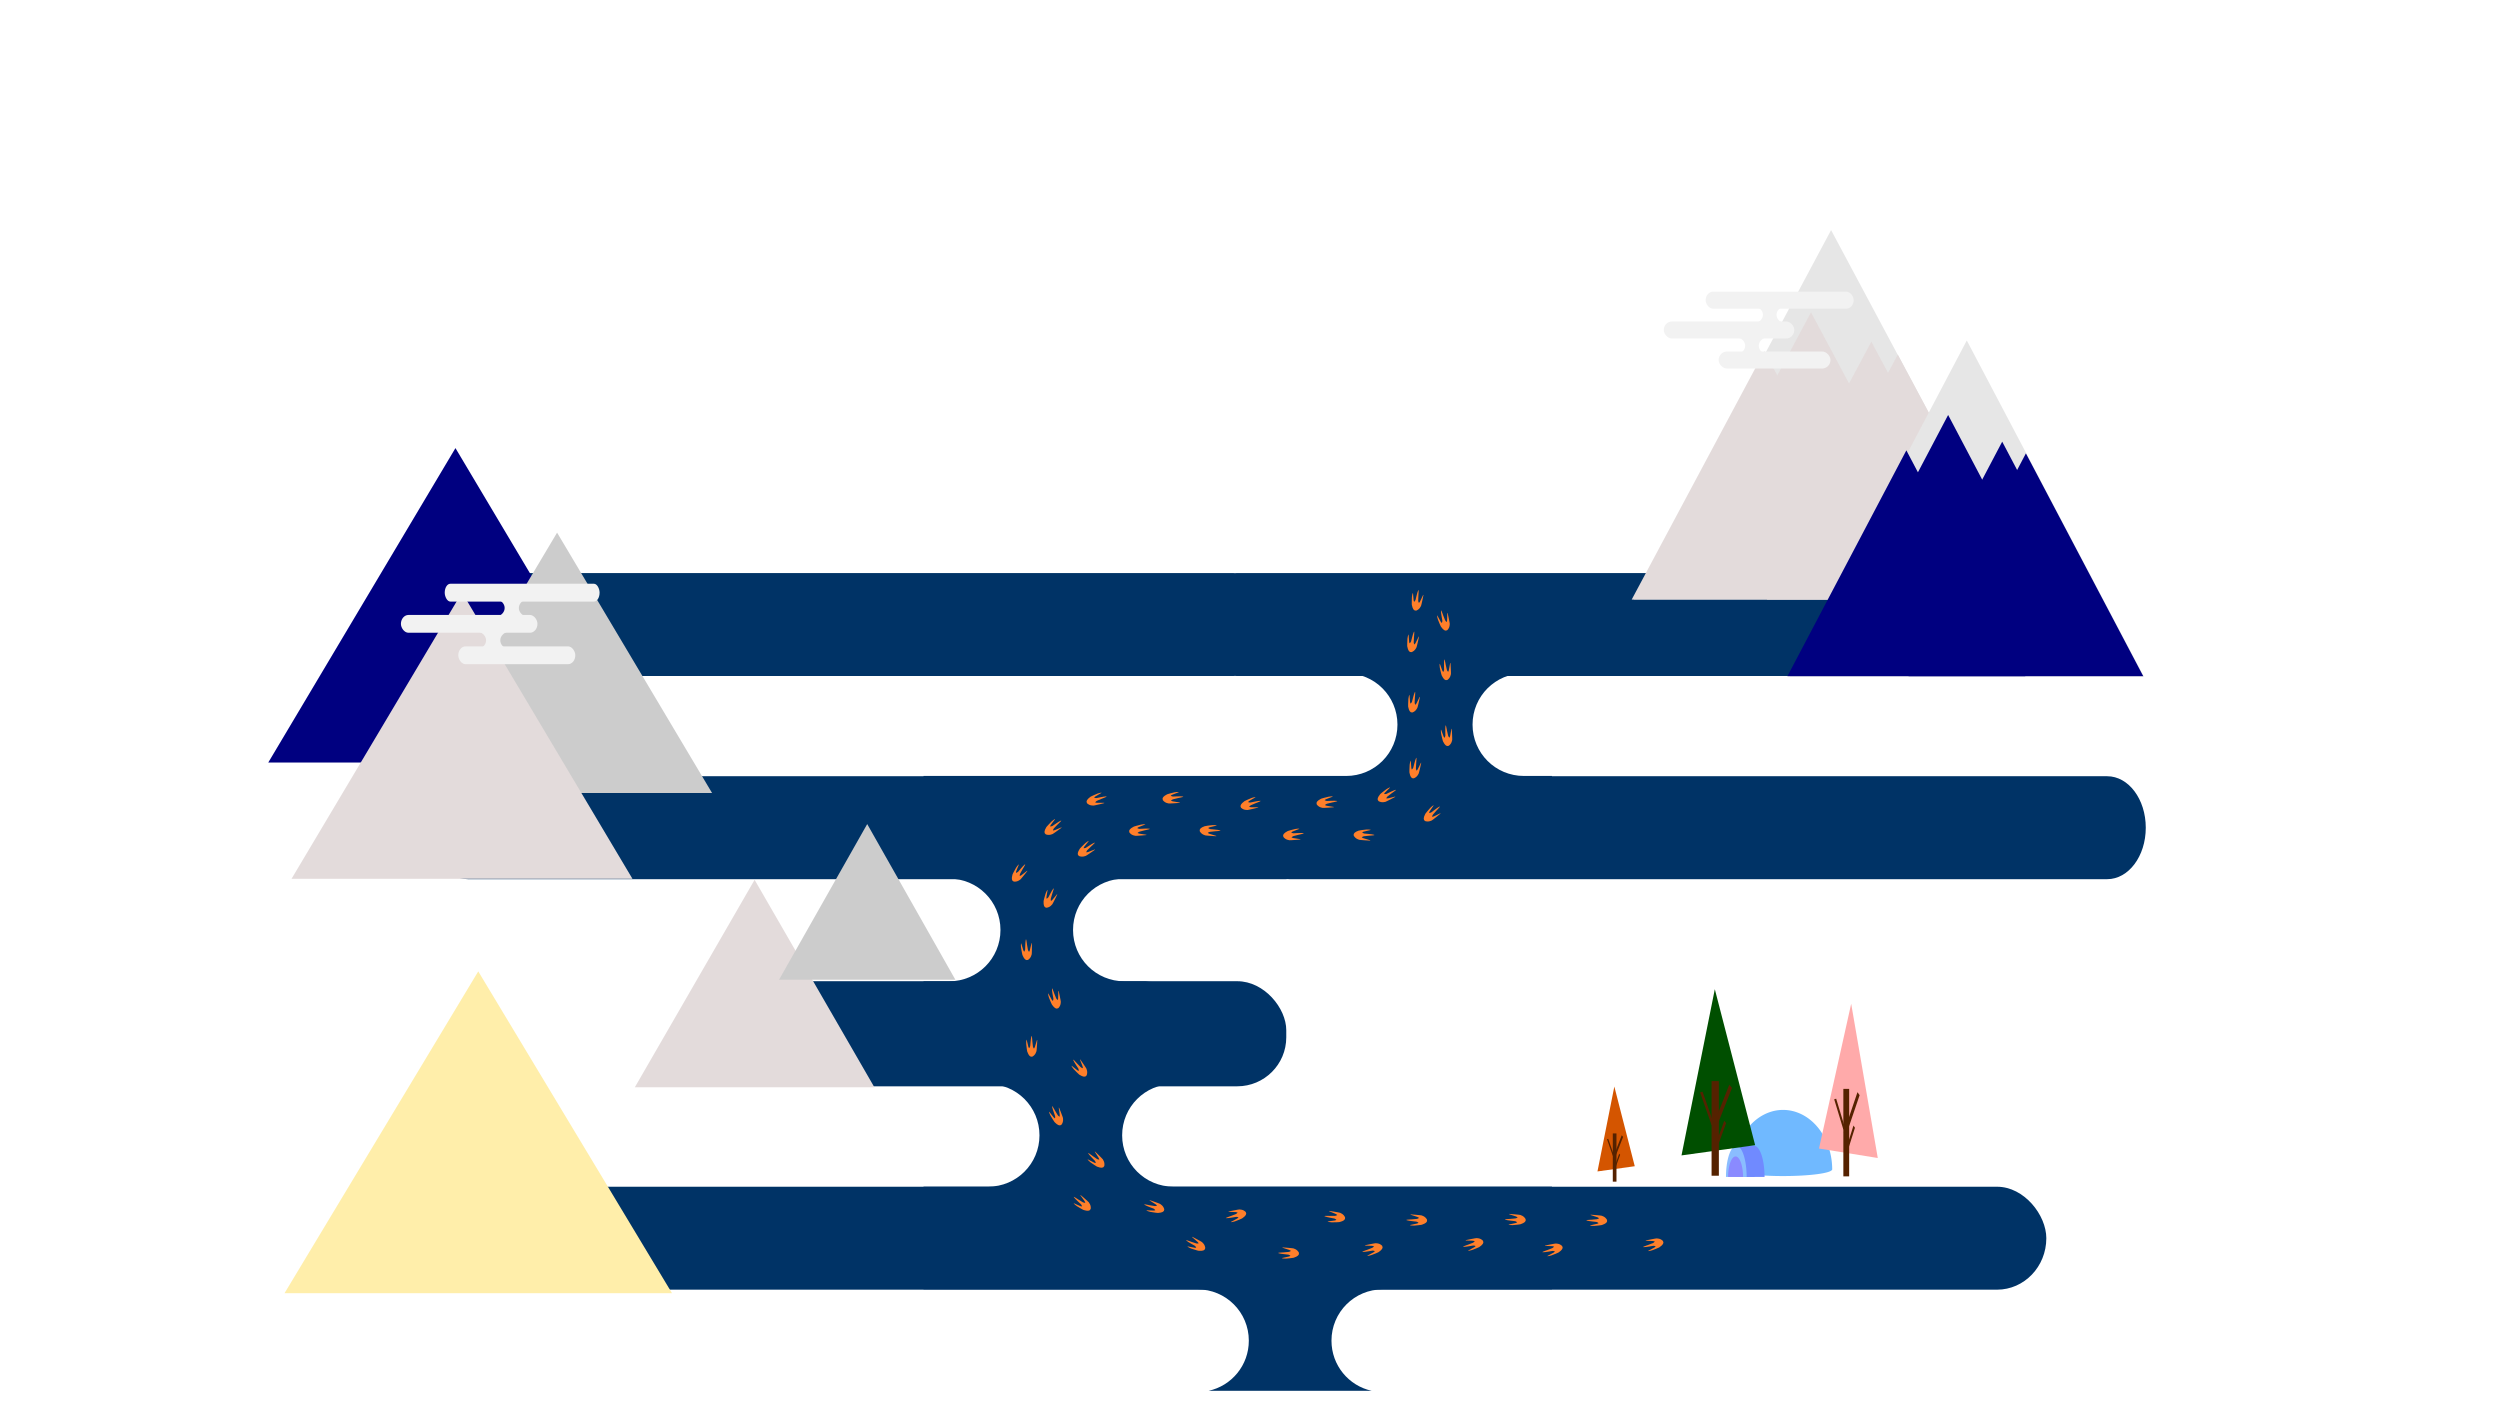 <?xml version="1.0" encoding="UTF-8" standalone="no"?>
<!-- Created with Inkscape (http://www.inkscape.org/) -->

<svg
   xmlns:dc="http://purl.org/dc/elements/1.1/"
   xmlns:cc="http://creativecommons.org/ns#"
   xmlns:rdf="http://www.w3.org/1999/02/22-rdf-syntax-ns#"
   xmlns:svg="http://www.w3.org/2000/svg"
   xmlns="http://www.w3.org/2000/svg"
   xmlns:sodipodi="http://sodipodi.sourceforge.net/DTD/sodipodi-0.dtd"
   xmlns:inkscape="http://www.inkscape.org/namespaces/inkscape"
   width="1920"
   height="1080"
   viewBox="0 0 508 285.75"
   version="1.1"
   id="svg8"
   sodipodi:docname="Journey2.svg"
   inkscape:version="0.92.3 (2405546, 2018-03-11)">
  <defs
     id="defs2">
    <inkscape:path-effect
       effect="powerstroke"
       id="path-effect5570"
       is_visible="true"
       offset_points="0,0.262"
       sort_points="true"
       interpolator_type="CubicBezierJohan"
       interpolator_beta="0.2"
       start_linecap_type="zerowidth"
       linejoin_type="extrp_arc"
       miter_limit="4"
       end_linecap_type="zerowidth" />
    <inkscape:path-effect
       effect="powerstroke"
       id="path-effect1188"
       is_visible="true"
       offset_points="0,0.132"
       sort_points="true"
       interpolator_type="CubicBezierJohan"
       interpolator_beta="0.2"
       start_linecap_type="zerowidth"
       linejoin_type="extrp_arc"
       miter_limit="4"
       end_linecap_type="zerowidth" />
    <filter
       style="color-interpolation-filters:sRGB"
       id="filter1374"
       inkscape:label="filter0" />
  </defs>
  <sodipodi:namedview
     id="base"
     pagecolor="#ffffff"
     bordercolor="#666666"
     borderopacity="1.0"
     inkscape:pageopacity="0.0"
     inkscape:pageshadow="2"
     inkscape:zoom="0.70000001"
     inkscape:cx="840.8228"
     inkscape:cy="368.93136"
     inkscape:document-units="mm"
     inkscape:current-layer="g36"
     showgrid="false"
     inkscape:pagecheckerboard="true"
     inkscape:snap-global="false"
     inkscape:window-width="1920"
     inkscape:window-height="1057"
     inkscape:window-x="1912"
     inkscape:window-y="-8"
     inkscape:window-maximized="1"
     units="px" />
  <g
     inkscape:label="Layer 1"
     inkscape:groupmode="layer"
     id="layer1"
     transform="translate(0,-11.25)">
    <g
       id="g36">
      <rect
         style="opacity:1;fill:#003366;fill-opacity:1;stroke-width:0.1;stroke-miterlimit:4;stroke-dasharray:none;paint-order:markers stroke fill"
         id="rect7721"
         width="108.668"
         height="21.356"
         x="152.702"
         y="210.632"
         ry="9.957" />
      <path
         inkscape:connector-curvature="0"
         id="rect914-9-5-5-5"
         style="fill:#003366;fill-opacity:1;stroke-width:0.409"
         d="m 251.311,127.697 h 158.941 c 4.157,0 7.504,4.665 7.504,10.459 0,5.794 -3.347,10.459 -7.504,10.459 H 251.311 c -4.157,0 -7.504,-4.665 -7.504,-10.459 0,-5.794 3.347,-10.459 7.504,-10.459 z m -159.654,0 H 250.598 c 4.157,0 7.504,4.665 7.504,10.459 0,5.794 -3.347,10.459 -7.504,10.459 H 91.658 c -4.157,0 -7.504,-4.665 -7.504,-10.459 0,-5.794 3.347,-10.459 7.504,-10.459 z" />
      <path
         style="fill:#003366;fill-opacity:1;stroke-width:0.152"
         d="m 187.656,148.046 v 0.016 h 85.874 c 5.779,0 10.432,4.652 10.432,10.431 0,5.779 -4.653,10.432 -10.432,10.432 h -85.874 v 20.864 h 5.206 c 5.779,0 10.433,4.653 10.433,10.432 0,5.779 -4.654,10.432 -10.433,10.432 h -5.206 v 20.864 h 13.135 c 5.779,0 10.431,4.652 10.431,10.432 0,5.779 -4.652,10.432 -10.431,10.432 h -13.135 v 20.864 h 55.674 c 5.779,0 10.431,4.651 10.431,10.431 0,5.007 -3.492,9.166 -8.184,10.189 h 33.165 c -4.692,-1.023 -8.185,-5.182 -8.185,-10.189 0,-5.779 4.653,-10.431 10.432,-10.431 h 34.364 v -20.864 h -76.902 c -5.779,0 -10.431,-4.652 -10.431,-10.432 0,-5.772 4.641,-10.421 10.411,-10.432 h -4.208 c -4.144,0 -7.48,-3.337 -7.48,-7.481 v -5.902 c 0,-4.138 3.325,-7.47 7.46,-7.48 h -5.716 c -5.787,0 -10.445,-4.653 -10.445,-10.432 0,-5.779 4.658,-10.432 10.445,-10.432 h 86.867 v -20.865 h -5.698 c -5.779,0 -10.432,-4.652 -10.432,-10.432 0,-5.779 4.653,-10.431 10.432,-10.431 h 5.698 v -0.015 z"
         id="rect1072"
         inkscape:connector-curvature="0" />
      <path
         sodipodi:type="star"
         style="fill:#e6e6e6;fill-opacity:1;stroke-width:0.139"
         id="path43"
         sodipodi:sides="3"
         sodipodi:cx="130.43703"
         sodipodi:cy="25.767052"
         sodipodi:r1="47.827179"
         sodipodi:r2="23.913589"
         sodipodi:arg1="0.52359878"
         sodipodi:arg2="1.5707963"
         inkscape:flatsided="false"
         inkscape:rounded="0"
         inkscape:randomized="0"
         d="m 171.857,49.681 -41.42,0 -41.42,0 20.71,-35.87 20.71,-35.87 20.71,35.87 z"
         inkscape:transform-center-y="-12.505528"
         transform="matrix(0.968,0,0,1.046,245.816,81.077)" />
      <g
         id="g97"
         transform="matrix(0.51,0,0,0.551,318.349,13.52)"
         style="fill:#e3dbdb;fill-opacity:1">
        <path
           style="fill:#e3dbdb;fill-opacity:1;stroke-width:0.332"
           inkscape:transform-center-y="-12.158745"
           d="M 131.661,217.007 H 78.778 25.895 l 26.441,-45.798 26.441,-45.798 26.441,45.798 z"
           id="path47"
           inkscape:connector-curvature="0" />
        <path
           style="fill:#e3dbdb;fill-opacity:1;stroke-width:0.312"
           inkscape:transform-center-y="-11.413706"
           d="M 146.992,197.038 H 97.35 47.708 l 24.821,-42.991 24.821,-42.991 24.821,42.991 z"
           id="path47-9"
           inkscape:connector-curvature="0" />
        <path
           style="fill:#e3dbdb;fill-opacity:1;stroke-width:0.332"
           inkscape:transform-center-y="-12.158745"
           d="M 174.278,213.481 H 121.396 68.513 l 26.441,-45.798 26.441,-45.798 26.441,45.798 z"
           id="path47-9-1"
           inkscape:connector-curvature="0" />
        <path
           style="fill:#e3dbdb;fill-opacity:1;stroke-width:0.265"
           inkscape:transform-center-y="-15.061801"
           d="m 184.105,217.007 -52.176,1e-5 -52.176,-1e-5 26.088,-45.185 26.088,-45.185 26.088,45.185 z"
           id="path86"
           inkscape:connector-curvature="0" />
      </g>
      <path
         id="rect914-9-5"
         style="fill:#003366;fill-opacity:1;stroke-width:0.419"
         d="m 262.02,168.98 h 166.157 c 4.346,0 7.844,4.665 7.844,10.459 0,5.794 -3.499,10.459 -7.844,10.459 H 262.02 c -4.346,0 -7.844,-4.665 -7.844,-10.459 0,-5.794 3.499,-10.459 7.844,-10.459 z m -166.903,0 H 261.274 c 4.346,0 7.844,4.665 7.844,10.459 0,5.794 -3.499,10.459 -7.844,10.459 H 95.117 c -4.346,0 -7.844,-4.665 -7.844,-10.459 0,-5.794 3.499,-10.459 7.844,-10.459 z"
         inkscape:connector-curvature="0" />
      <path
         inkscape:transform-center-x="-4.4223514e-006"
         inkscape:transform-center-y="-20.864941"
         d="m 165.406,118.219 -39.54,0 -39.54,0 19.77,-34.242 19.77,-34.242 19.77,34.242 z"
         inkscape:randomized="0"
         inkscape:rounded="0"
         inkscape:flatsided="false"
         sodipodi:arg2="1.5707963"
         sodipodi:arg1="0.52359878"
         sodipodi:r2="22.828213"
         sodipodi:r1="45.656425"
         sodipodi:cy="95.391083"
         sodipodi:cx="125.86607"
         sodipodi:sides="3"
         id="path10-7"
         style="fill:#000080;fill-opacity:1;stroke-width:0.184"
         sodipodi:type="star"
         transform="matrix(0.962,0,0,0.933,-28.536,55.899)" />
      <path
         inkscape:transform-center-y="-17.274712"
         d="m 180.069,124.85 -32.736,0 -32.736,0 16.368,-28.35 16.368,-28.35 16.368,28.35 z"
         inkscape:randomized="0"
         inkscape:rounded="0"
         inkscape:flatsided="false"
         sodipodi:arg2="1.5707963"
         sodipodi:arg1="0.52359878"
         sodipodi:r2="18.900169"
         sodipodi:r1="37.800339"
         sodipodi:cy="105.95024"
         sodipodi:cx="147.33333"
         sodipodi:sides="3"
         id="path10"
         style="fill:#cccccc;fill-opacity:1;stroke-width:0.152"
         sodipodi:type="star"
         transform="matrix(0.962,0,0,0.933,-28.536,55.899)" />
      <path
         inkscape:transform-center-y="-19.00206"
         d="m 163.259,143.544 -36.009,0 -36.009,0 18.005,-31.185 18.005,-31.185 18.005,31.185 z"
         inkscape:randomized="0"
         inkscape:rounded="0"
         inkscape:flatsided="false"
         sodipodi:arg2="1.5707963"
         sodipodi:arg1="0.52359878"
         sodipodi:r2="20.790051"
         sodipodi:r1="41.580101"
         sodipodi:cy="122.75366"
         sodipodi:cx="127.24956"
         sodipodi:sides="3"
         id="path10-9"
         style="fill:#e3dbdb;fill-opacity:1;stroke-width:0.167"
         sodipodi:type="star"
         transform="matrix(0.962,0,0,0.933,-28.536,55.899)" />
      <g
         id="g1195"
         transform="matrix(0.28,0,0,0.316,332.866,228.439)"
         style="opacity:0.561">
        <path
           inkscape:connector-curvature="0"
           id="path1091"
           d="m 105.208,26.405 a 35.66,38.38 0 0 0 -35.654,38.207 35.66,4.318 0 0 0 -0.005,0.014 35.66,4.318 0 0 0 0.004,0.016 35.66,38.38 0 0 0 -0.004,0.143 h 0.047 a 35.66,4.318 0 0 0 35.613,4.158 35.66,4.318 0 0 0 35.593,-4.158 h 0.066 a 35.66,38.38 0 0 0 -0.007,-0.143 35.66,4.318 0 0 0 0.007,-0.016 35.66,4.318 0 0 0 -0.009,-0.03 35.66,38.38 0 0 0 -35.651,-38.19 z"
           style="fill:#0083ff;fill-opacity:1;stroke-width:0.275" />
        <rect
           y="49.52"
           x="71.06"
           height="19.938"
           width="13.513"
           id="rect1134"
           style="fill:#002fff;fill-opacity:1;stroke-width:0.178" />
        <path
           inkscape:connector-curvature="0"
           id="path1099-3"
           d="m 84.257,49.52 a 7.5,20 0 0 0 -7.5,20 H 91.757 A 7.5,20 0 0 0 84.257,49.52 Z"
           style="fill:#002fff;fill-opacity:1;stroke-width:0.339" />
        <path
           inkscape:connector-curvature="0"
           id="path1099"
           d="M 71.259,49.52 A 7.5,20 0 0 0 63.759,69.52 H 78.759 A 7.5,20 0 0 0 71.259,49.52 Z"
           style="fill:#2f8aff;fill-opacity:1;stroke-width:0.339" />
        <path
           inkscape:connector-curvature="0"
           id="path1099-7"
           d="m 70.73,56.323 a 5.421,13.197 0 0 0 -5.421,13.197 h 10.842 A 5.421,13.197 0 0 0 70.73,56.323 Z"
           style="fill:#2f2eff;fill-opacity:1;stroke-width:0.234" />
      </g>
      <g
         id="g1310-1"
         transform="matrix(0.173,0,0,0.173,336.845,73.297)"
         style="fill:#f2f2f2">
        <rect
           rx="8.747"
           ry="10"
           y="-16.084"
           x="56.323"
           height="20"
           width="173.867"
           id="rect914-64-2"
           style="fill:#f2f2f2;fill-opacity:1;stroke-width:0.4" />
        <rect
           rx="9.567"
           ry="10"
           y="18.929"
           x="7.146"
           height="20"
           width="153.287"
           id="rect914-1-1"
           style="fill:#f2f2f2;fill-opacity:1;stroke-width:0.376" />
        <rect
           rx="9.84"
           ry="10"
           y="54.208"
           x="71.558"
           height="20"
           width="131.371"
           id="rect914-25-4"
           style="fill:#f2f2f2;fill-opacity:1;stroke-width:0.348" />
        <path
           inkscape:connector-curvature="0"
           id="rect1245-9"
           d="m 96.217,29.463 v 8.887 c 3.912,1.817 6.535,5.206 6.535,9.105 0,3.9 -2.623,7.288 -6.535,9.105 V 67.415 H 127.22 V 57.313 c -4.987,-1.488 -8.522,-5.329 -8.522,-9.857 0,-4.529 3.535,-8.37 8.522,-9.857 v -8.135 z"
           style="opacity:1;fill:#f2f2f2;fill-opacity:1;stroke-width:0.117;stroke-miterlimit:4;stroke-dasharray:none;paint-order:markers stroke fill" />
        <path
           inkscape:connector-curvature="0"
           id="rect1245-4-8"
           d="m 117.064,-6.886 v 8.887 c 3.912,1.817 6.535,5.206 6.535,9.105 0,3.9 -2.623,7.288 -6.535,9.105 v 10.855 h 31.003 V 20.964 c -4.987,-1.488 -8.522,-5.329 -8.522,-9.857 0,-4.529 3.535,-8.37 8.522,-9.857 v -8.135 z"
           style="opacity:1;fill:#f2f2f2;fill-opacity:1;stroke-width:0.117;stroke-miterlimit:4;stroke-dasharray:none;paint-order:markers stroke fill" />
      </g>
      <g
         id="g1310-0"
         transform="matrix(0.181,0,0,0.181,80.173,132.782)"
         style="fill:#f2f2f2">
        <rect
           rx="6.263"
           ry="10"
           y="-16.084"
           x="56.323"
           height="20"
           width="173.867"
           id="rect914-64-1"
           style="fill:#f2f2f2;fill-opacity:1;stroke-width:0.4" />
        <rect
           rx="8.489"
           ry="10"
           y="18.929"
           x="7.146"
           height="20"
           width="153.287"
           id="rect914-1-4"
           style="fill:#f2f2f2;fill-opacity:1;stroke-width:0.376" />
        <rect
           rx="8.12"
           ry="10"
           y="54.208"
           x="71.558"
           height="20"
           width="131.371"
           id="rect914-25-2"
           style="fill:#f2f2f2;fill-opacity:1;stroke-width:0.348" />
        <path
           inkscape:connector-curvature="0"
           id="rect1245-1"
           d="m 96.217,29.463 v 8.887 c 3.912,1.817 6.535,5.206 6.535,9.105 0,3.9 -2.623,7.288 -6.535,9.105 V 67.415 H 127.22 V 57.313 c -4.987,-1.488 -8.522,-5.329 -8.522,-9.857 0,-4.529 3.535,-8.37 8.522,-9.857 v -8.135 z"
           style="opacity:1;fill:#f2f2f2;fill-opacity:1;stroke-width:0.117;stroke-miterlimit:4;stroke-dasharray:none;paint-order:markers stroke fill" />
        <path
           inkscape:connector-curvature="0"
           id="rect1245-4-4"
           d="m 117.064,-6.886 v 8.887 c 3.912,1.817 6.535,5.206 6.535,9.105 0,3.9 -2.623,7.288 -6.535,9.105 v 10.855 h 31.003 V 20.964 c -4.987,-1.488 -8.522,-5.329 -8.522,-9.857 0,-4.529 3.535,-8.37 8.522,-9.857 v -8.135 z"
           style="opacity:1;fill:#f2f2f2;fill-opacity:1;stroke-width:0.117;stroke-miterlimit:4;stroke-dasharray:none;paint-order:markers stroke fill" />
      </g>
      <path
         sodipodi:type="star"
         style="fill:#e6e6e6;fill-opacity:1;stroke-width:0.139"
         id="path43-2"
         sodipodi:sides="3"
         sodipodi:cx="130.43703"
         sodipodi:cy="25.767052"
         sodipodi:r1="47.827179"
         sodipodi:r2="23.913589"
         sodipodi:arg1="0.52359878"
         sodipodi:arg2="1.5707963"
         inkscape:flatsided="false"
         inkscape:rounded="0"
         inkscape:randomized="0"
         d="m 171.857,49.681 -41.42,0 -41.42,0 20.71,-35.87 20.71,-35.87 20.71,35.87 z"
         inkscape:transform-center-y="-11.385436"
         transform="matrix(0.869,0,0,0.952,286.303,101.436)" />
      <g
         id="g97-4"
         transform="matrix(0.457,0,0,0.501,351.371,39.93)"
         style="fill:#000080;fill-opacity:1">
        <path
           style="fill:#000080;fill-opacity:1;stroke-width:0.332"
           inkscape:transform-center-y="-12.158745"
           d="M 131.661,217.007 H 78.778 25.895 l 26.441,-45.798 26.441,-45.798 26.441,45.798 z"
           id="path47-2"
           inkscape:connector-curvature="0" />
        <path
           style="fill:#000080;fill-opacity:1;stroke-width:0.312"
           inkscape:transform-center-y="-11.413706"
           d="M 146.992,197.038 H 97.35 47.708 l 24.821,-42.991 24.821,-42.991 24.821,42.991 z"
           id="path47-9-10"
           inkscape:connector-curvature="0" />
        <path
           style="fill:#000080;fill-opacity:1;stroke-width:0.332"
           inkscape:transform-center-y="-12.158745"
           d="M 174.278,213.481 H 121.396 68.513 l 26.441,-45.798 26.441,-45.798 26.441,45.798 z"
           id="path47-9-1-6"
           inkscape:connector-curvature="0" />
        <path
           style="fill:#000080;fill-opacity:1;stroke-width:0.265"
           inkscape:transform-center-y="-15.061801"
           d="m 184.105,217.007 -52.176,1e-5 -52.176,-1e-5 26.088,-45.185 26.088,-45.185 26.088,45.185 z"
           id="path86-9"
           inkscape:connector-curvature="0" />
      </g>
      <g
         id="g1749"
         transform="matrix(0.425,0,0,0.602,387.366,140.607)">
        <path
           transform="matrix(0.154,0,0,0.277,-118.609,159.11)"
           inkscape:transform-center-y="-4.1817867"
           inkscape:transform-center-x="-0.28265288"
           d="m -72.949,70.97 -57.884,3.181 -57.884,3.181 26.187,-51.719 26.187,-51.719 31.697,48.538 z"
           inkscape:randomized="0"
           inkscape:rounded="0"
           inkscape:flatsided="false"
           sodipodi:arg2="1.5158956"
           sodipodi:arg1="0.46869807"
           sodipodi:r2="33.46957"
           sodipodi:r1="66.939148"
           sodipodi:cy="40.732143"
           sodipodi:cx="-132.66963"
           sodipodi:sides="3"
           id="path1697-4"
           style="opacity:1;fill:#d45500;fill-opacity:1;stroke-width:0.1;stroke-miterlimit:4;stroke-dasharray:none;paint-order:markers stroke fill"
           sodipodi:type="star" />
        <g
           id="g1711-4"
           transform="matrix(0.194,0,0,0.194,-112.333,163.099)">
          <rect
             style="opacity:1;fill:#552200;fill-opacity:1;stroke-width:0.124;stroke-miterlimit:4;stroke-dasharray:none;paint-order:markers stroke fill"
             id="rect1644-1"
             width="9.071"
             height="83.911"
             x="-144.387"
             y="23.723" />
          <rect
             style="opacity:1;fill:#552200;fill-opacity:1;stroke-width:0.063;stroke-miterlimit:4;stroke-dasharray:none;paint-order:markers stroke fill"
             id="rect1644-5-8"
             width="4.408"
             height="44.089"
             x="-96.195"
             y="102.847"
             transform="matrix(0.754,0.656,-0.484,0.875,0,0)" />
          <rect
             style="opacity:1;fill:#552200;fill-opacity:1;stroke-width:0.045;stroke-miterlimit:4;stroke-dasharray:none;paint-order:markers stroke fill"
             id="rect1644-5-3-7"
             width="3.156"
             height="32.323"
             x="-90.719"
             y="135.939"
             transform="matrix(0.731,0.683,-0.458,0.889,0,0)" />
          <rect
             style="opacity:1;fill:#552200;fill-opacity:1;stroke-width:0.045;stroke-miterlimit:4;stroke-dasharray:none;paint-order:markers stroke fill"
             id="rect1644-5-3-0-5"
             width="3.156"
             height="32.323"
             x="-163.46"
             y="4.425"
             transform="matrix(0.983,-0.182,0.443,0.896,0,0)" />
        </g>
      </g>
      <g
         id="g1873"
         transform="matrix(0.722,0,0,1.014,190.905,-36.05)">
        <path
           transform="matrix(0.179,0,0,0.322,242.615,253.283)"
           inkscape:transform-center-y="-4.8719206"
           inkscape:transform-center-x="-0.32929781"
           d="m -72.949,70.97 -57.884,3.181 -57.884,3.181 26.187,-51.719 26.187,-51.719 31.697,48.538 z"
           inkscape:randomized="0"
           inkscape:rounded="0"
           inkscape:flatsided="false"
           sodipodi:arg2="1.5158956"
           sodipodi:arg1="0.46869807"
           sodipodi:r2="33.46957"
           sodipodi:r1="66.939148"
           sodipodi:cy="40.732143"
           sodipodi:cx="-132.66963"
           sodipodi:sides="3"
           id="path1697-6"
           style="opacity:1;fill:#004f00;fill-opacity:1;stroke-width:0.1;stroke-miterlimit:4;stroke-dasharray:none;paint-order:markers stroke fill"
           sodipodi:type="star" />
        <g
           id="g1711-6"
           transform="matrix(0.226,0,0,0.226,249.927,257.931)">
          <rect
             style="opacity:1;fill:#552200;fill-opacity:1;stroke-width:0.124;stroke-miterlimit:4;stroke-dasharray:none;paint-order:markers stroke fill"
             id="rect1644-7"
             width="9.071"
             height="83.911"
             x="-144.387"
             y="23.723" />
          <rect
             style="opacity:1;fill:#552200;fill-opacity:1;stroke-width:0.063;stroke-miterlimit:4;stroke-dasharray:none;paint-order:markers stroke fill"
             id="rect1644-5-0"
             width="4.408"
             height="44.089"
             x="-96.195"
             y="102.847"
             transform="matrix(0.754,0.656,-0.484,0.875,0,0)" />
          <rect
             style="opacity:1;fill:#552200;fill-opacity:1;stroke-width:0.045;stroke-miterlimit:4;stroke-dasharray:none;paint-order:markers stroke fill"
             id="rect1644-5-3-2"
             width="3.156"
             height="32.323"
             x="-90.719"
             y="135.939"
             transform="matrix(0.731,0.683,-0.458,0.889,0,0)" />
          <rect
             style="opacity:1;fill:#552200;fill-opacity:1;stroke-width:0.045;stroke-miterlimit:4;stroke-dasharray:none;paint-order:markers stroke fill"
             id="rect1644-5-3-0-4"
             width="3.156"
             height="32.323"
             x="-163.46"
             y="4.425"
             transform="matrix(0.983,-0.182,0.443,0.896,0,0)" />
        </g>
      </g>
      <rect
         style="fill:#003366;fill-opacity:1;stroke-width:0.543"
         id="rect914-8-5-7"
         width="306.195"
         height="20.918"
         x="109.618"
         y="252.394"
         ry="10.459"
         rx="10.016" />
      <g
         id="g1865"
         transform="matrix(0.583,0,0,0.95,234.689,-18.174)">
        <path
           transform="matrix(-0.177,0,0,0.319,218.528,253.996)"
           inkscape:transform-center-y="-4.8156624"
           inkscape:transform-center-x="0.32549348"
           d="m -72.949,70.97 -57.884,3.181 -57.884,3.181 26.187,-51.719 26.187,-51.719 31.697,48.538 z"
           inkscape:randomized="0"
           inkscape:rounded="0"
           inkscape:flatsided="false"
           sodipodi:arg2="1.5158956"
           sodipodi:arg1="0.46869807"
           sodipodi:r2="33.46957"
           sodipodi:r1="66.939148"
           sodipodi:cy="40.732143"
           sodipodi:cx="-132.66963"
           sodipodi:sides="3"
           id="path1697-1"
           style="opacity:1;fill:#ffaaaa;fill-opacity:1;stroke-width:0.1;stroke-miterlimit:4;stroke-dasharray:none;paint-order:markers stroke fill"
           sodipodi:type="star" />
        <g
           id="g1711-3"
           transform="matrix(0.223,0,0,0.223,272.131,258.589)">
          <rect
             style="opacity:1;fill:#552200;fill-opacity:1;stroke-width:0.124;stroke-miterlimit:4;stroke-dasharray:none;paint-order:markers stroke fill"
             id="rect1644-0"
             width="9.071"
             height="83.911"
             x="-144.387"
             y="23.723" />
          <rect
             style="opacity:1;fill:#552200;fill-opacity:1;stroke-width:0.063;stroke-miterlimit:4;stroke-dasharray:none;paint-order:markers stroke fill"
             id="rect1644-5-7"
             width="4.408"
             height="44.089"
             x="-96.195"
             y="102.847"
             transform="matrix(0.754,0.656,-0.484,0.875,0,0)" />
          <rect
             style="opacity:1;fill:#552200;fill-opacity:1;stroke-width:0.045;stroke-miterlimit:4;stroke-dasharray:none;paint-order:markers stroke fill"
             id="rect1644-5-3-00"
             width="3.156"
             height="32.323"
             x="-90.719"
             y="135.939"
             transform="matrix(0.731,0.683,-0.458,0.889,0,0)" />
          <rect
             style="opacity:1;fill:#552200;fill-opacity:1;stroke-width:0.045;stroke-miterlimit:4;stroke-dasharray:none;paint-order:markers stroke fill"
             id="rect1644-5-3-0-1"
             width="3.156"
             height="32.323"
             x="-163.46"
             y="4.425"
             transform="matrix(0.983,-0.182,0.443,0.896,0,0)" />
        </g>
      </g>
      <path
         sodipodi:type="star"
         style="opacity:1;fill:#ffeeaa;fill-opacity:1;stroke-width:0.078;stroke-miterlimit:4;stroke-dasharray:none;paint-order:markers stroke fill"
         id="path1372"
         sodipodi:sides="3"
         sodipodi:cx="-15.686007"
         sodipodi:cy="245.40808"
         sodipodi:r1="33.874981"
         sodipodi:r2="16.93749"
         sodipodi:arg1="0.52359878"
         sodipodi:arg2="1.5707963"
         inkscape:flatsided="false"
         inkscape:rounded="0"
         inkscape:randomized="0"
         d="m 13.651,262.346 -29.337,0 -29.337,0 14.668,-25.406 14.668,-25.406 14.668,25.406 z"
         inkscape:transform-center-y="-10.899884"
         transform="matrix(1.342,0,0,1.287,118.234,-63.611)"
         inkscape:transform-center-x="-7.8077431e-006" />
      <path
         sodipodi:type="star"
         style="opacity:1;fill:#e3dbdb;fill-opacity:1;stroke-width:0.064;stroke-miterlimit:4;stroke-dasharray:none;paint-order:markers stroke fill"
         id="path1372-7"
         sodipodi:sides="3"
         sodipodi:cx="153.33475"
         sodipodi:cy="218.13303"
         sodipodi:r1="28.104727"
         sodipodi:r2="14.052365"
         sodipodi:arg1="0.52359878"
         sodipodi:arg2="1.5707963"
         inkscape:flatsided="false"
         inkscape:rounded="0"
         inkscape:randomized="0"
         d="m 177.674,232.185 -24.339,0 -24.339,0 12.17,-21.079 12.17,-21.079 12.17,21.079 z"
         inkscape:transform-center-x="-2.0221377e-005"
         inkscape:transform-center-y="-7.026188" />
      <path
         style="fill:#000000;fill-rule:nonzero;stroke:none;stroke-width:0.524px;stroke-linecap:butt;stroke-linejoin:miter;stroke-opacity:1"
         d="m 147.689,137.216 c 27.784,0 111.135,0 138.918,0 z m 138.918,-0.524 c -27.784,0 -111.135,0 -138.918,0 z"
         id="path5568"
         inkscape:connector-curvature="0"
         inkscape:path-effect="#path-effect5570"
         inkscape:original-d="m 286.60758,136.95452 h 9.26121 v 43.92455 h -80.17554 v 35.98638 h 5.82133 V 256.5563 H 351.436 v 8.99661 H 212.7826 v -40.74929 h -4.76291 v -50.8043 h 77.26487 v -36.5156 z" />
      <g
         id="g5997"
         transform="matrix(1.98,0,0,1.98,43.7,-123.014)">
        <path
           sodipodi:nodetypes="ccsssccssccccscscsccccscssccscsccccssccccc"
           inkscape:connector-curvature="0"
           id="path5640-3"
           d="m 148.64,195.316 c -0.02,0.097 -0.033,0.134 -0.065,0.184 -0.053,0.085 -0.158,0.182 -0.325,0.3 -0.051,0.036 -0.022,0.022 -0.303,0.143 -0.219,0.094 -0.337,0.141 -0.455,0.179 -0.129,0.042 -0.351,0.088 -0.399,0.083 -0.025,-0.002 -0.027,-0.004 -0.02,-0.014 0.017,-0.022 0.025,-0.027 0.306,-0.173 0.278,-0.145 0.313,-0.164 0.361,-0.198 0.034,-0.024 0.052,-0.04 0.069,-0.063 0.007,-0.01 0.019,-0.023 0.026,-0.028 l 0.013,-0.01 -0.013,-0.006 c -0.061,-0.028 -0.125,-0.044 -0.197,-0.048 l -0.035,-0.002 -0.206,0.037 c -0.113,0.02 -0.23,0.04 -0.26,0.043 -0.03,0.004 -0.102,0.014 -0.161,0.023 -0.059,0.009 -0.112,0.017 -0.118,0.018 -0.106,0.014 -0.175,0.018 -0.235,0.015 -0.025,-0.001 -0.073,-0.007 -0.077,-0.01 -0.003,-0.002 0.055,-0.039 0.089,-0.055 0.065,-0.032 0.134,-0.058 0.299,-0.112 0.053,-0.017 0.106,-0.035 0.117,-0.039 0.031,-0.011 0.482,-0.187 0.512,-0.199 0.059,-0.024 0.131,-0.082 0.174,-0.139 0.018,-0.024 0.018,-0.024 -0.003,-0.034 -0.043,-0.019 -0.097,-0.032 -0.166,-0.037 -0.019,-0.001 -0.183,-0.007 -0.365,-0.013 -0.182,-0.006 -0.336,-0.011 -0.343,-0.011 -0.007,-6.2e-4 -0.019,-0.003 -0.028,-0.006 l -0.015,-0.004 0.008,-0.013 0.008,-0.013 0.091,-0.021 c 0.05,-0.011 0.217,-0.046 0.37,-0.077 0.231,-0.046 0.309,-0.061 0.454,-0.086 0.151,-0.025 0.177,-0.029 0.19,-0.027 0.008,0.001 0.041,0.005 0.074,0.007 0.067,0.006 0.112,0.012 0.156,0.021 0.15,0.03 0.292,0.108 0.413,0.225 -0.059,0.129 -0.018,-0.18 0.057,0.157 z"
           style="opacity:1;fill:#ff7f2a;fill-opacity:1;stroke-width:0.001;stroke-miterlimit:4;stroke-dasharray:none;paint-order:markers stroke fill" />
        <path
           sodipodi:nodetypes="ccsssccssccccscscsccccscssccscsccccssccccc"
           inkscape:connector-curvature="0"
           id="path5640-3-4"
           d="m 142.86,193.162 c -0.046,0.088 -0.068,0.119 -0.113,0.159 -0.074,0.067 -0.202,0.131 -0.395,0.199 -0.059,0.021 -0.027,0.015 -0.331,0.054 -0.237,0.03 -0.363,0.042 -0.487,0.047 -0.135,0.005 -0.361,-0.012 -0.406,-0.03 -0.024,-0.009 -0.025,-0.011 -0.015,-0.019 0.022,-0.017 0.032,-0.019 0.342,-0.082 0.308,-0.063 0.346,-0.071 0.402,-0.09 0.04,-0.013 0.061,-0.024 0.084,-0.041 0.009,-0.008 0.024,-0.017 0.033,-0.02 l 0.015,-0.006 -0.011,-0.009 c -0.051,-0.044 -0.108,-0.077 -0.176,-0.1 l -0.033,-0.012 -0.208,-0.022 c -0.114,-0.012 -0.232,-0.025 -0.262,-0.03 -0.03,-0.004 -0.102,-0.015 -0.161,-0.022 -0.059,-0.008 -0.112,-0.014 -0.119,-0.015 -0.106,-0.016 -0.174,-0.031 -0.23,-0.051 -0.024,-0.008 -0.068,-0.027 -0.071,-0.031 -0.002,-0.003 0.064,-0.022 0.101,-0.028 0.071,-0.013 0.145,-0.019 0.318,-0.025 0.056,-0.002 0.111,-0.005 0.123,-0.005 0.033,-0.002 0.515,-0.046 0.547,-0.05 0.063,-0.007 0.149,-0.042 0.206,-0.086 0.024,-0.018 0.024,-0.018 0.006,-0.033 -0.036,-0.031 -0.084,-0.057 -0.15,-0.082 -0.018,-0.006 -0.174,-0.057 -0.347,-0.113 -0.173,-0.056 -0.32,-0.103 -0.327,-0.106 -0.007,-0.003 -0.018,-0.008 -0.025,-0.013 l -0.013,-0.008 0.011,-0.01 0.011,-0.01 0.093,0.005 c 0.051,0.003 0.221,0.016 0.377,0.028 0.235,0.019 0.314,0.026 0.46,0.043 0.153,0.017 0.178,0.021 0.19,0.026 0.007,0.003 0.038,0.016 0.07,0.027 0.063,0.024 0.105,0.043 0.144,0.063 0.136,0.071 0.251,0.184 0.335,0.33 -0.092,0.108 0.032,-0.178 0.011,0.166 z"
           style="opacity:1;fill:#ff7f2a;fill-opacity:1;stroke-width:0.001;stroke-miterlimit:4;stroke-dasharray:none;paint-order:markers stroke fill" />
        <path
           sodipodi:nodetypes="ccsssccssccccscscsccccscssccscsccccssccccc"
           inkscape:connector-curvature="0"
           id="path5640-3-1"
           d="m 138.299,195.84 c -0.02,0.097 -0.033,0.134 -0.065,0.184 -0.053,0.085 -0.158,0.182 -0.325,0.3 -0.051,0.036 -0.022,0.022 -0.303,0.143 -0.219,0.094 -0.337,0.141 -0.455,0.179 -0.129,0.042 -0.351,0.088 -0.399,0.083 -0.025,-0.002 -0.027,-0.004 -0.02,-0.014 0.017,-0.022 0.025,-0.027 0.306,-0.173 0.278,-0.145 0.313,-0.164 0.361,-0.198 0.034,-0.024 0.052,-0.04 0.069,-0.063 0.007,-0.01 0.019,-0.023 0.026,-0.028 l 0.013,-0.01 -0.013,-0.006 c -0.061,-0.028 -0.125,-0.044 -0.197,-0.048 l -0.035,-0.002 -0.206,0.037 c -0.113,0.02 -0.23,0.04 -0.26,0.043 -0.03,0.004 -0.102,0.014 -0.161,0.023 -0.059,0.009 -0.112,0.017 -0.118,0.018 -0.106,0.014 -0.175,0.018 -0.235,0.015 -0.025,-0.001 -0.073,-0.007 -0.077,-0.01 -0.003,-0.002 0.055,-0.039 0.089,-0.055 0.065,-0.032 0.134,-0.058 0.299,-0.112 0.053,-0.017 0.106,-0.035 0.117,-0.039 0.031,-0.011 0.482,-0.187 0.512,-0.199 0.059,-0.024 0.131,-0.082 0.174,-0.139 0.018,-0.024 0.018,-0.024 -0.003,-0.034 -0.043,-0.019 -0.097,-0.032 -0.166,-0.037 -0.019,-0.001 -0.183,-0.007 -0.365,-0.013 -0.182,-0.006 -0.336,-0.011 -0.343,-0.011 -0.007,-6.2e-4 -0.019,-0.003 -0.028,-0.006 l -0.015,-0.004 0.008,-0.013 0.008,-0.013 0.091,-0.021 c 0.05,-0.011 0.217,-0.046 0.37,-0.077 0.231,-0.046 0.309,-0.061 0.454,-0.086 0.151,-0.025 0.177,-0.029 0.19,-0.027 0.008,0.001 0.041,0.005 0.074,0.007 0.067,0.006 0.112,0.012 0.156,0.021 0.15,0.03 0.292,0.108 0.413,0.225 -0.059,0.129 -0.018,-0.18 0.057,0.157 z"
           style="opacity:1;fill:#ff7f2a;fill-opacity:1;stroke-width:0.001;stroke-miterlimit:4;stroke-dasharray:none;paint-order:markers stroke fill" />
        <path
           sodipodi:nodetypes="ccsssccssccccscscsccccscssccscsccccssccccc"
           inkscape:connector-curvature="0"
           id="path5640-3-18"
           d="m 130.163,195.284 c -0.02,0.097 -0.033,0.134 -0.065,0.184 -0.053,0.085 -0.158,0.182 -0.325,0.3 -0.051,0.036 -0.022,0.022 -0.303,0.143 -0.219,0.094 -0.337,0.141 -0.455,0.179 -0.129,0.042 -0.351,0.088 -0.399,0.083 -0.025,-0.002 -0.027,-0.004 -0.02,-0.014 0.017,-0.022 0.025,-0.027 0.306,-0.173 0.278,-0.145 0.313,-0.164 0.361,-0.198 0.034,-0.024 0.052,-0.04 0.069,-0.063 0.007,-0.01 0.019,-0.023 0.026,-0.028 l 0.013,-0.01 -0.013,-0.006 c -0.061,-0.028 -0.125,-0.044 -0.197,-0.048 l -0.035,-0.002 -0.206,0.037 c -0.113,0.02 -0.23,0.04 -0.26,0.043 -0.03,0.004 -0.102,0.014 -0.161,0.023 -0.059,0.009 -0.112,0.017 -0.118,0.018 -0.106,0.014 -0.175,0.018 -0.235,0.015 -0.025,-0.001 -0.073,-0.007 -0.077,-0.01 -0.003,-0.002 0.055,-0.039 0.089,-0.055 0.065,-0.032 0.134,-0.058 0.299,-0.112 0.053,-0.017 0.106,-0.035 0.117,-0.039 0.031,-0.011 0.482,-0.187 0.512,-0.199 0.059,-0.024 0.131,-0.082 0.174,-0.139 0.018,-0.024 0.018,-0.024 -0.003,-0.034 -0.043,-0.019 -0.097,-0.032 -0.166,-0.037 -0.019,-0.001 -0.183,-0.007 -0.365,-0.013 -0.182,-0.006 -0.336,-0.011 -0.343,-0.011 -0.007,-6.1e-4 -0.019,-0.003 -0.028,-0.006 l -0.015,-0.004 0.008,-0.013 0.008,-0.013 0.091,-0.021 c 0.05,-0.011 0.217,-0.046 0.37,-0.077 0.231,-0.046 0.309,-0.061 0.454,-0.086 0.151,-0.025 0.177,-0.029 0.19,-0.027 0.008,0.001 0.041,0.005 0.074,0.007 0.067,0.006 0.112,0.012 0.156,0.021 0.15,0.03 0.292,0.108 0.413,0.225 -0.059,0.129 -0.018,-0.18 0.057,0.157 z"
           style="opacity:1;fill:#ff7f2a;fill-opacity:1;stroke-width:0.001;stroke-miterlimit:4;stroke-dasharray:none;paint-order:markers stroke fill" />
        <path
           sodipodi:nodetypes="ccsssccssccccscscsccccscssccscsccccssccccc"
           inkscape:connector-curvature="0"
           id="path5640-3-4-6"
           d="m 124.384,193.13 c -0.046,0.088 -0.068,0.119 -0.113,0.159 -0.074,0.067 -0.202,0.131 -0.395,0.199 -0.059,0.021 -0.027,0.015 -0.331,0.054 -0.237,0.03 -0.363,0.042 -0.487,0.047 -0.135,0.005 -0.361,-0.012 -0.406,-0.03 -0.024,-0.009 -0.025,-0.011 -0.015,-0.019 0.022,-0.017 0.032,-0.019 0.342,-0.082 0.308,-0.063 0.346,-0.071 0.402,-0.09 0.04,-0.013 0.061,-0.024 0.084,-0.041 0.009,-0.008 0.024,-0.017 0.033,-0.02 l 0.015,-0.006 -0.011,-0.009 c -0.051,-0.044 -0.108,-0.077 -0.176,-0.1 l -0.033,-0.012 -0.208,-0.022 c -0.114,-0.012 -0.232,-0.025 -0.262,-0.03 -0.03,-0.004 -0.102,-0.015 -0.161,-0.022 -0.059,-0.008 -0.112,-0.014 -0.119,-0.015 -0.106,-0.016 -0.174,-0.031 -0.23,-0.051 -0.024,-0.008 -0.068,-0.027 -0.071,-0.031 -0.002,-0.003 0.064,-0.022 0.101,-0.028 0.071,-0.013 0.145,-0.019 0.318,-0.025 0.056,-0.002 0.111,-0.005 0.123,-0.005 0.033,-0.002 0.515,-0.046 0.547,-0.05 0.063,-0.007 0.149,-0.042 0.206,-0.086 0.024,-0.018 0.024,-0.018 0.006,-0.033 -0.036,-0.031 -0.084,-0.057 -0.15,-0.082 -0.018,-0.006 -0.174,-0.057 -0.347,-0.113 -0.173,-0.056 -0.32,-0.103 -0.327,-0.106 -0.007,-0.003 -0.018,-0.008 -0.025,-0.013 l -0.013,-0.008 0.011,-0.01 0.011,-0.01 0.093,0.005 c 0.051,0.003 0.221,0.016 0.377,0.028 0.235,0.019 0.314,0.026 0.46,0.043 0.153,0.017 0.178,0.021 0.19,0.026 0.007,0.003 0.038,0.016 0.07,0.027 0.063,0.024 0.105,0.043 0.144,0.063 0.136,0.071 0.251,0.184 0.335,0.33 -0.092,0.108 0.032,-0.178 0.011,0.166 z"
           style="opacity:1;fill:#ff7f2a;fill-opacity:1;stroke-width:0.001;stroke-miterlimit:4;stroke-dasharray:none;paint-order:markers stroke fill" />
        <path
           sodipodi:nodetypes="ccsssccssccccscscsccccscssccscsccccssccccc"
           inkscape:connector-curvature="0"
           id="path5640-3-1-5"
           d="m 119.822,195.808 c -0.02,0.097 -0.033,0.134 -0.065,0.184 -0.053,0.085 -0.158,0.182 -0.325,0.3 -0.051,0.036 -0.022,0.022 -0.303,0.143 -0.219,0.094 -0.337,0.141 -0.455,0.179 -0.129,0.042 -0.351,0.088 -0.399,0.083 -0.025,-0.002 -0.027,-0.004 -0.02,-0.014 0.017,-0.022 0.025,-0.027 0.306,-0.173 0.278,-0.145 0.313,-0.164 0.361,-0.198 0.034,-0.024 0.052,-0.04 0.069,-0.063 0.007,-0.01 0.019,-0.023 0.026,-0.028 l 0.013,-0.01 -0.013,-0.006 c -0.061,-0.028 -0.125,-0.044 -0.197,-0.048 l -0.035,-0.002 -0.206,0.037 c -0.113,0.02 -0.23,0.04 -0.26,0.043 -0.03,0.004 -0.102,0.014 -0.161,0.023 -0.059,0.009 -0.112,0.017 -0.118,0.018 -0.106,0.014 -0.175,0.018 -0.235,0.015 -0.025,-0.001 -0.073,-0.007 -0.077,-0.01 -0.003,-0.002 0.055,-0.039 0.089,-0.055 0.065,-0.032 0.134,-0.058 0.299,-0.112 0.053,-0.017 0.106,-0.035 0.117,-0.039 0.031,-0.011 0.482,-0.187 0.512,-0.199 0.059,-0.024 0.131,-0.082 0.174,-0.139 0.018,-0.024 0.018,-0.024 -0.003,-0.034 -0.043,-0.019 -0.097,-0.032 -0.166,-0.037 -0.019,-0.001 -0.183,-0.007 -0.365,-0.013 -0.182,-0.006 -0.336,-0.011 -0.343,-0.011 -0.007,-6.1e-4 -0.019,-0.003 -0.028,-0.006 l -0.015,-0.004 0.008,-0.013 0.008,-0.013 0.091,-0.021 c 0.05,-0.011 0.217,-0.046 0.37,-0.077 0.231,-0.046 0.309,-0.061 0.454,-0.086 0.151,-0.025 0.177,-0.029 0.19,-0.027 0.008,0.001 0.041,0.005 0.074,0.007 0.067,0.006 0.112,0.012 0.156,0.021 0.15,0.03 0.292,0.108 0.413,0.225 -0.059,0.129 -0.018,-0.18 0.057,0.157 z"
           style="opacity:1;fill:#ff7f2a;fill-opacity:1;stroke-width:0.001;stroke-miterlimit:4;stroke-dasharray:none;paint-order:markers stroke fill" />
        <path
           sodipodi:nodetypes="ccsssccssccccscscsccccscssccscsccccssccccc"
           inkscape:connector-curvature="0"
           id="path5640-3-4-6-9"
           d="m 134.505,193.081 c -0.046,0.088 -0.068,0.119 -0.113,0.159 -0.074,0.067 -0.202,0.131 -0.395,0.199 -0.059,0.021 -0.027,0.015 -0.331,0.054 -0.237,0.03 -0.363,0.042 -0.487,0.047 -0.135,0.005 -0.361,-0.012 -0.406,-0.03 -0.024,-0.009 -0.025,-0.011 -0.015,-0.019 0.022,-0.017 0.032,-0.019 0.342,-0.082 0.308,-0.063 0.346,-0.071 0.402,-0.09 0.04,-0.013 0.061,-0.024 0.084,-0.041 0.009,-0.008 0.024,-0.017 0.033,-0.02 l 0.015,-0.006 -0.011,-0.009 c -0.051,-0.044 -0.108,-0.077 -0.176,-0.1 l -0.033,-0.012 -0.208,-0.022 c -0.114,-0.012 -0.232,-0.025 -0.262,-0.03 -0.03,-0.004 -0.102,-0.015 -0.161,-0.022 -0.059,-0.008 -0.112,-0.014 -0.119,-0.015 -0.106,-0.016 -0.174,-0.031 -0.23,-0.051 -0.024,-0.008 -0.068,-0.027 -0.071,-0.031 -0.002,-0.003 0.064,-0.022 0.101,-0.028 0.071,-0.013 0.145,-0.019 0.318,-0.025 0.056,-0.002 0.111,-0.005 0.123,-0.005 0.033,-0.002 0.515,-0.046 0.547,-0.05 0.063,-0.007 0.149,-0.042 0.206,-0.086 0.024,-0.018 0.024,-0.018 0.006,-0.033 -0.036,-0.031 -0.084,-0.057 -0.15,-0.082 -0.018,-0.006 -0.174,-0.057 -0.347,-0.113 -0.173,-0.056 -0.32,-0.103 -0.327,-0.106 -0.007,-0.003 -0.018,-0.008 -0.025,-0.013 l -0.013,-0.008 0.011,-0.01 0.011,-0.01 0.093,0.005 c 0.051,0.003 0.221,0.016 0.377,0.028 0.235,0.019 0.314,0.026 0.46,0.043 0.153,0.017 0.178,0.021 0.19,0.026 0.007,0.003 0.038,0.016 0.07,0.027 0.063,0.024 0.105,0.043 0.144,0.063 0.136,0.071 0.251,0.184 0.335,0.33 -0.092,0.108 0.032,-0.178 0.011,0.166 z"
           style="opacity:1;fill:#ff7f2a;fill-opacity:1;stroke-width:0.001;stroke-miterlimit:4;stroke-dasharray:none;paint-order:markers stroke fill" />
        <path
           sodipodi:nodetypes="ccsssccssccccscscsccccscssccscsccccssccccc"
           inkscape:connector-curvature="0"
           id="path5640-3-15"
           d="m 115.962,192.9 c -0.053,0.084 -0.077,0.114 -0.125,0.15 -0.079,0.061 -0.212,0.115 -0.409,0.167 -0.06,0.016 -0.029,0.013 -0.334,0.028 -0.238,0.011 -0.365,0.013 -0.489,0.008 -0.135,-0.006 -0.359,-0.04 -0.402,-0.062 -0.023,-0.011 -0.024,-0.013 -0.013,-0.021 0.023,-0.015 0.033,-0.016 0.347,-0.055 0.312,-0.038 0.351,-0.044 0.408,-0.058 0.041,-0.01 0.063,-0.019 0.087,-0.035 0.01,-0.007 0.026,-0.014 0.034,-0.017 l 0.016,-0.005 -0.01,-0.01 c -0.047,-0.048 -0.102,-0.085 -0.167,-0.113 l -0.032,-0.014 -0.206,-0.038 c -0.113,-0.021 -0.23,-0.044 -0.259,-0.051 -0.029,-0.007 -0.101,-0.022 -0.159,-0.035 -0.058,-0.012 -0.111,-0.023 -0.117,-0.025 -0.104,-0.024 -0.171,-0.044 -0.226,-0.069 -0.024,-0.01 -0.066,-0.032 -0.068,-0.036 -0.002,-0.003 0.065,-0.017 0.103,-0.02 0.072,-0.007 0.146,-0.007 0.319,1.7e-4 0.056,0.002 0.111,0.004 0.124,0.004 0.033,5.4e-4 0.517,-0.005 0.549,-0.006 0.064,-0.002 0.151,-0.03 0.212,-0.069 0.025,-0.016 0.025,-0.016 0.009,-0.033 -0.033,-0.033 -0.08,-0.064 -0.143,-0.093 -0.017,-0.007 -0.169,-0.071 -0.337,-0.14 -0.168,-0.07 -0.311,-0.128 -0.317,-0.131 -0.007,-0.003 -0.017,-0.01 -0.024,-0.015 l -0.013,-0.009 0.012,-0.009 0.012,-0.009 0.093,0.013 c 0.051,0.007 0.219,0.033 0.373,0.058 0.232,0.037 0.31,0.051 0.455,0.079 0.151,0.029 0.176,0.035 0.187,0.041 0.007,0.004 0.037,0.019 0.067,0.033 0.061,0.029 0.101,0.051 0.139,0.074 0.13,0.081 0.236,0.203 0.308,0.355 -0.1,0.1 0.046,-0.175 -0.002,0.167 z"
           style="opacity:1;fill:#ff7f2a;fill-opacity:1;stroke-width:0.001;stroke-miterlimit:4;stroke-dasharray:none;paint-order:markers stroke fill" />
        <path
           sodipodi:nodetypes="ccsssccssccccscscsccccscssccscsccccssccccc"
           inkscape:connector-curvature="0"
           id="path5640-3-4-1"
           d="m 111.236,196.517 c -0.046,0.088 -0.068,0.119 -0.113,0.159 -0.074,0.067 -0.202,0.131 -0.395,0.199 -0.059,0.021 -0.027,0.015 -0.331,0.054 -0.237,0.03 -0.363,0.042 -0.487,0.047 -0.135,0.005 -0.361,-0.012 -0.406,-0.03 -0.024,-0.009 -0.025,-0.011 -0.015,-0.019 0.022,-0.017 0.032,-0.019 0.342,-0.082 0.308,-0.063 0.346,-0.071 0.402,-0.09 0.04,-0.013 0.061,-0.024 0.084,-0.041 0.009,-0.008 0.024,-0.017 0.033,-0.02 l 0.015,-0.006 -0.011,-0.009 c -0.051,-0.044 -0.108,-0.077 -0.176,-0.1 l -0.033,-0.012 -0.208,-0.022 c -0.114,-0.012 -0.232,-0.025 -0.262,-0.03 -0.03,-0.004 -0.102,-0.015 -0.161,-0.022 -0.059,-0.008 -0.112,-0.014 -0.119,-0.015 -0.106,-0.016 -0.174,-0.031 -0.23,-0.051 -0.024,-0.008 -0.068,-0.027 -0.071,-0.031 -0.002,-0.003 0.064,-0.022 0.101,-0.028 0.071,-0.013 0.145,-0.019 0.318,-0.025 0.056,-0.002 0.111,-0.005 0.123,-0.005 0.033,-0.002 0.515,-0.046 0.547,-0.05 0.063,-0.007 0.149,-0.042 0.206,-0.086 0.024,-0.018 0.024,-0.018 0.006,-0.033 -0.036,-0.031 -0.084,-0.057 -0.15,-0.082 -0.018,-0.006 -0.174,-0.057 -0.347,-0.113 -0.173,-0.056 -0.32,-0.103 -0.327,-0.106 -0.007,-0.003 -0.018,-0.008 -0.025,-0.013 l -0.013,-0.008 0.011,-0.01 0.011,-0.01 0.093,0.005 c 0.051,0.003 0.221,0.016 0.377,0.028 0.235,0.019 0.314,0.026 0.46,0.043 0.153,0.017 0.178,0.021 0.19,0.026 0.007,0.003 0.038,0.016 0.07,0.027 0.063,0.024 0.105,0.043 0.144,0.063 0.136,0.071 0.251,0.184 0.335,0.33 -0.092,0.108 0.032,-0.178 0.011,0.166 z"
           style="opacity:1;fill:#ff7f2a;fill-opacity:1;stroke-width:0.001;stroke-miterlimit:4;stroke-dasharray:none;paint-order:markers stroke fill" />
        <path
           sodipodi:nodetypes="ccsssccssccccscscsccccscssccscsccccssccccc"
           inkscape:connector-curvature="0"
           id="path5640-3-1-2"
           d="m 105.825,192.344 c -0.02,0.097 -0.033,0.134 -0.065,0.184 -0.053,0.085 -0.158,0.182 -0.325,0.3 -0.051,0.036 -0.022,0.022 -0.303,0.143 -0.219,0.094 -0.337,0.141 -0.455,0.179 -0.129,0.042 -0.351,0.088 -0.399,0.083 -0.025,-0.002 -0.027,-0.004 -0.02,-0.014 0.017,-0.022 0.025,-0.027 0.306,-0.173 0.278,-0.145 0.313,-0.164 0.361,-0.198 0.034,-0.024 0.052,-0.04 0.069,-0.063 0.007,-0.01 0.019,-0.023 0.026,-0.028 l 0.013,-0.01 -0.013,-0.006 c -0.061,-0.028 -0.125,-0.044 -0.197,-0.048 l -0.035,-0.002 -0.206,0.037 c -0.113,0.02 -0.23,0.04 -0.26,0.043 -0.03,0.004 -0.102,0.014 -0.161,0.023 -0.059,0.009 -0.112,0.017 -0.118,0.018 -0.106,0.014 -0.175,0.018 -0.235,0.015 -0.025,-10e-4 -0.073,-0.007 -0.077,-0.01 -0.003,-0.002 0.055,-0.039 0.089,-0.055 0.065,-0.032 0.134,-0.058 0.299,-0.112 0.053,-0.017 0.106,-0.035 0.117,-0.039 0.031,-0.011 0.482,-0.187 0.512,-0.199 0.059,-0.024 0.131,-0.082 0.174,-0.139 0.018,-0.024 0.018,-0.024 -0.003,-0.034 -0.043,-0.019 -0.097,-0.032 -0.166,-0.037 -0.019,-10e-4 -0.183,-0.007 -0.365,-0.013 -0.182,-0.006 -0.336,-0.011 -0.343,-0.011 -0.007,-6.1e-4 -0.019,-0.003 -0.028,-0.006 l -0.015,-0.004 0.008,-0.013 0.008,-0.013 0.091,-0.021 c 0.05,-0.011 0.217,-0.046 0.37,-0.077 0.231,-0.046 0.309,-0.061 0.454,-0.086 0.151,-0.025 0.177,-0.029 0.19,-0.027 0.008,0.001 0.041,0.005 0.074,0.007 0.067,0.006 0.112,0.012 0.156,0.021 0.15,0.03 0.292,0.108 0.413,0.225 -0.059,0.129 -0.018,-0.18 0.057,0.157 z"
           style="opacity:1;fill:#ff7f2a;fill-opacity:1;stroke-width:0.001;stroke-miterlimit:4;stroke-dasharray:none;paint-order:markers stroke fill" />
        <path
           sodipodi:nodetypes="ccsssccssccccscscsccccscssccscsccccssccccc"
           inkscape:connector-curvature="0"
           id="path5640-3-18-6"
           d="m 97.382,192.069 c -0.067,0.073 -0.096,0.099 -0.149,0.126 -0.089,0.046 -0.228,0.076 -0.432,0.093 -0.062,0.005 -0.03,0.008 -0.334,-0.03 -0.237,-0.03 -0.362,-0.05 -0.483,-0.077 -0.132,-0.029 -0.347,-0.102 -0.385,-0.131 -0.021,-0.015 -0.022,-0.017 -0.01,-0.022 0.026,-0.011 0.035,-0.01 0.352,0.006 0.314,0.016 0.353,0.018 0.412,0.013 0.042,-0.003 0.066,-0.008 0.091,-0.019 0.011,-0.005 0.028,-0.01 0.037,-0.011 l 0.017,-0.002 -0.008,-0.012 c -0.038,-0.055 -0.086,-0.102 -0.145,-0.141 l -0.029,-0.02 -0.196,-0.073 c -0.108,-0.04 -0.219,-0.083 -0.246,-0.095 -0.028,-0.012 -0.095,-0.04 -0.151,-0.062 -0.055,-0.022 -0.105,-0.042 -0.111,-0.044 -0.098,-0.042 -0.16,-0.073 -0.21,-0.107 -0.021,-0.014 -0.059,-0.043 -0.061,-0.048 -0.002,-0.003 0.067,-0.005 0.105,-0.002 0.072,0.005 0.145,0.018 0.314,0.056 0.054,0.012 0.109,0.024 0.121,0.026 0.032,0.006 0.51,0.084 0.542,0.089 0.063,0.009 0.154,-0.004 0.221,-0.031 0.028,-0.011 0.028,-0.012 0.014,-0.03 -0.027,-0.039 -0.067,-0.076 -0.125,-0.116 -0.016,-0.01 -0.154,-0.099 -0.308,-0.196 -0.154,-0.098 -0.284,-0.18 -0.29,-0.184 -0.006,-0.004 -0.015,-0.012 -0.021,-0.019 l -0.011,-0.011 0.013,-0.007 0.013,-0.007 0.089,0.029 c 0.049,0.015 0.21,0.07 0.357,0.122 0.222,0.077 0.297,0.104 0.434,0.157 0.143,0.055 0.167,0.065 0.177,0.073 0.006,0.005 0.033,0.025 0.06,0.044 0.055,0.039 0.091,0.068 0.124,0.097 0.114,0.103 0.197,0.241 0.242,0.403 -0.116,0.081 0.076,-0.165 -0.031,0.164 z"
           style="opacity:1;fill:#ff7f2a;fill-opacity:1;stroke-width:0.001;stroke-miterlimit:4;stroke-dasharray:none;paint-order:markers stroke fill" />
        <path
           sodipodi:nodetypes="ccsssccssccccscscsccccscssccscsccccssccccc"
           inkscape:connector-curvature="0"
           id="path5640-3-4-6-8"
           d="m 91.163,187.598 c -0.092,0.038 -0.129,0.048 -0.189,0.05 -0.1,0.004 -0.239,-0.028 -0.431,-0.1 -0.058,-0.022 -0.031,-0.006 -0.289,-0.17 -0.201,-0.128 -0.306,-0.2 -0.404,-0.276 -0.107,-0.083 -0.27,-0.24 -0.293,-0.283 -0.012,-0.022 -0.012,-0.025 7.23e-4,-0.025 0.028,0.001 0.036,0.006 0.316,0.155 0.277,0.148 0.312,0.166 0.367,0.188 0.039,0.015 0.063,0.021 0.091,0.022 0.012,-4e-4 0.029,0.003 0.038,0.006 l 0.016,0.005 -0.003,-0.014 c -0.011,-0.066 -0.034,-0.128 -0.071,-0.189 l -0.018,-0.03 -0.146,-0.15 c -0.08,-0.082 -0.162,-0.168 -0.182,-0.191 -0.02,-0.022 -0.069,-0.077 -0.11,-0.12 -0.04,-0.044 -0.077,-0.083 -0.082,-0.088 -0.071,-0.08 -0.114,-0.135 -0.145,-0.186 -0.013,-0.022 -0.035,-0.064 -0.035,-0.069 3.79e-4,-0.004 0.063,0.024 0.096,0.043 0.063,0.035 0.123,0.078 0.261,0.184 0.044,0.034 0.089,0.067 0.098,0.075 0.026,0.019 0.426,0.294 0.452,0.312 0.053,0.035 0.141,0.062 0.213,0.066 0.03,0.001 0.03,0.001 0.026,-0.022 -0.008,-0.046 -0.028,-0.098 -0.063,-0.158 -0.01,-0.016 -0.097,-0.155 -0.195,-0.309 -0.097,-0.154 -0.18,-0.284 -0.184,-0.29 -0.004,-0.007 -0.008,-0.017 -0.011,-0.026 l -0.005,-0.015 0.015,-6e-4 0.015,-6e-4 0.069,0.064 c 0.038,0.035 0.16,0.153 0.272,0.262 0.168,0.165 0.224,0.221 0.326,0.327 0.106,0.111 0.124,0.13 0.129,0.141 0.004,0.007 0.019,0.037 0.036,0.065 0.033,0.059 0.053,0.1 0.07,0.141 0.059,0.141 0.075,0.302 0.047,0.468 -0.14,0.024 0.139,-0.117 -0.098,0.135 z"
           style="opacity:1;fill:#ff7f2a;fill-opacity:1;stroke-width:0.001;stroke-miterlimit:4;stroke-dasharray:none;paint-order:markers stroke fill" />
        <path
           sodipodi:nodetypes="ccsssccssccccscscsccccscssccscsccccssccccc"
           inkscape:connector-curvature="0"
           id="path5640-3-1-5-7"
           d="m 89.777,192.004 c -0.089,0.043 -0.126,0.056 -0.185,0.062 -0.099,0.01 -0.24,-0.014 -0.436,-0.073 -0.059,-0.018 -0.031,-0.004 -0.298,-0.152 -0.209,-0.116 -0.318,-0.181 -0.42,-0.251 -0.112,-0.076 -0.284,-0.223 -0.309,-0.265 -0.014,-0.021 -0.014,-0.024 -7.14e-4,-0.025 0.028,-2.2e-4 0.037,0.004 0.324,0.136 0.285,0.131 0.322,0.147 0.377,0.165 0.04,0.013 0.064,0.017 0.092,0.016 0.012,-5.8e-4 0.029,0.001 0.038,0.003 l 0.016,0.004 -0.003,-0.014 c -0.015,-0.065 -0.042,-0.126 -0.083,-0.185 l -0.02,-0.029 -0.155,-0.14 c -0.085,-0.077 -0.172,-0.158 -0.194,-0.179 -0.022,-0.021 -0.074,-0.072 -0.117,-0.113 -0.043,-0.041 -0.082,-0.078 -0.087,-0.083 -0.076,-0.075 -0.122,-0.128 -0.156,-0.177 -0.015,-0.021 -0.039,-0.062 -0.039,-0.067 -2.52e-4,-0.004 0.064,0.02 0.098,0.037 0.065,0.032 0.128,0.071 0.271,0.168 0.046,0.031 0.092,0.062 0.103,0.069 0.028,0.017 0.443,0.268 0.47,0.284 0.055,0.032 0.145,0.054 0.217,0.053 0.03,-4.5e-4 0.03,-5.1e-4 0.025,-0.023 -0.011,-0.046 -0.034,-0.096 -0.072,-0.154 -0.011,-0.015 -0.106,-0.149 -0.213,-0.297 -0.107,-0.148 -0.197,-0.273 -0.201,-0.278 -0.004,-0.006 -0.009,-0.017 -0.012,-0.025 l -0.006,-0.014 0.015,-0.001 0.015,-0.001 0.072,0.059 c 0.04,0.033 0.169,0.143 0.287,0.246 0.178,0.154 0.237,0.207 0.345,0.307 0.113,0.104 0.131,0.122 0.137,0.133 0.004,0.007 0.021,0.036 0.04,0.063 0.036,0.057 0.059,0.096 0.079,0.136 0.068,0.137 0.093,0.297 0.075,0.464 -0.138,0.032 0.132,-0.125 -0.09,0.141 z"
           style="opacity:1;fill:#ff7f2a;fill-opacity:1;stroke-width:0.001;stroke-miterlimit:4;stroke-dasharray:none;paint-order:markers stroke fill" />
        <path
           sodipodi:nodetypes="ccsssccssccccscscsccccscssccscsccccssccccc"
           inkscape:connector-curvature="0"
           id="path5640-3-4-6-9-5"
           d="m 101.568,196.044 c -0.077,0.062 -0.11,0.083 -0.167,0.102 -0.095,0.032 -0.237,0.041 -0.441,0.027 -0.062,-0.004 -0.031,0.004 -0.325,-0.081 -0.23,-0.066 -0.35,-0.104 -0.466,-0.149 -0.126,-0.049 -0.327,-0.153 -0.361,-0.188 -0.018,-0.018 -0.019,-0.02 -0.006,-0.024 0.027,-0.007 0.036,-0.005 0.347,0.059 0.308,0.063 0.347,0.071 0.405,0.075 0.042,0.003 0.066,0.002 0.093,-0.005 0.011,-0.004 0.029,-0.006 0.038,-0.005 l 0.017,5.4e-4 -0.007,-0.013 c -0.029,-0.06 -0.069,-0.113 -0.122,-0.161 l -0.026,-0.024 -0.183,-0.102 c -0.101,-0.056 -0.204,-0.115 -0.229,-0.131 -0.026,-0.015 -0.088,-0.054 -0.14,-0.084 -0.051,-0.03 -0.098,-0.057 -0.103,-0.061 -0.091,-0.056 -0.148,-0.097 -0.192,-0.137 -0.019,-0.017 -0.052,-0.052 -0.053,-0.056 -6.57e-4,-0.004 0.067,0.005 0.104,0.014 0.07,0.016 0.141,0.04 0.302,0.102 0.052,0.02 0.104,0.039 0.116,0.044 0.031,0.011 0.492,0.16 0.522,0.17 0.061,0.018 0.153,0.02 0.223,0.002 0.029,-0.007 0.029,-0.007 0.018,-0.028 -0.021,-0.042 -0.055,-0.086 -0.106,-0.134 -0.014,-0.013 -0.137,-0.121 -0.275,-0.241 -0.137,-0.12 -0.254,-0.221 -0.259,-0.226 -0.005,-0.006 -0.013,-0.014 -0.018,-0.022 l -0.009,-0.013 0.014,-0.005 0.014,-0.005 0.084,0.041 c 0.046,0.023 0.197,0.101 0.335,0.174 0.208,0.11 0.278,0.148 0.406,0.221 0.133,0.076 0.156,0.089 0.164,0.099 0.005,0.006 0.029,0.03 0.053,0.052 0.048,0.047 0.08,0.08 0.108,0.115 0.097,0.119 0.158,0.268 0.178,0.435 -0.127,0.063 0.1,-0.151 -0.055,0.157 z"
           style="opacity:1;fill:#ff7f2a;fill-opacity:1;stroke-width:0.001;stroke-miterlimit:4;stroke-dasharray:none;paint-order:markers stroke fill" />
        <path
           sodipodi:nodetypes="ccsssccssccccscscsccccscssccscsccccssccccc"
           inkscape:connector-curvature="0"
           id="path5640-3-4-6-8-4"
           d="m 86.733,183.301 c -0.099,-0.003 -0.137,-0.009 -0.193,-0.032 -0.093,-0.037 -0.206,-0.124 -0.352,-0.268 -0.044,-0.044 -0.026,-0.018 -0.193,-0.274 -0.131,-0.2 -0.197,-0.308 -0.255,-0.418 -0.064,-0.12 -0.148,-0.33 -0.151,-0.378 -0.002,-0.025 -7.79e-4,-0.028 0.011,-0.022 0.025,0.012 0.031,0.02 0.224,0.271 0.191,0.249 0.216,0.28 0.257,0.322 0.029,0.03 0.049,0.045 0.074,0.057 0.011,0.005 0.025,0.015 0.032,0.021 l 0.012,0.011 0.003,-0.014 c 0.018,-0.065 0.022,-0.131 0.013,-0.202 l -0.004,-0.035 -0.072,-0.196 c -0.039,-0.108 -0.079,-0.22 -0.088,-0.249 -0.009,-0.029 -0.032,-0.099 -0.051,-0.155 -0.019,-0.057 -0.036,-0.107 -0.038,-0.113 -0.032,-0.102 -0.048,-0.17 -0.055,-0.229 -0.003,-0.025 -0.006,-0.073 -0.003,-0.077 0.002,-0.003 0.048,0.048 0.07,0.079 0.042,0.058 0.08,0.122 0.162,0.275 0.026,0.049 0.053,0.098 0.059,0.109 0.016,0.029 0.267,0.443 0.284,0.47 0.034,0.054 0.103,0.115 0.167,0.148 0.027,0.013 0.027,0.013 0.032,-0.009 0.012,-0.046 0.014,-0.101 0.008,-0.17 -0.002,-0.018 -0.025,-0.181 -0.05,-0.362 -0.026,-0.18 -0.048,-0.333 -0.048,-0.34 -3.11e-4,-0.008 -5e-4,-0.019 0.001,-0.028 l 0.001,-0.015 0.014,0.006 0.014,0.006 0.036,0.086 c 0.02,0.047 0.083,0.205 0.14,0.351 0.086,0.219 0.114,0.293 0.163,0.432 0.051,0.145 0.059,0.17 0.06,0.182 3.11e-4,0.008 0.002,0.042 0.006,0.074 0.006,0.067 0.008,0.113 0.006,0.157 -0.004,0.153 -0.056,0.306 -0.15,0.446 -0.137,-0.036 0.175,-0.049 -0.145,0.083 z"
           style="opacity:1;fill:#ff7f2a;fill-opacity:1;stroke-width:0.001;stroke-miterlimit:4;stroke-dasharray:none;paint-order:markers stroke fill" />
        <path
           sodipodi:nodetypes="ccsssccssccccscscsccccscssccscsccccssccccc"
           inkscape:connector-curvature="0"
           id="path5640-3-4-6-8-4-4"
           d="m 89.322,178.284 c -0.097,0.02 -0.136,0.023 -0.195,0.013 -0.099,-0.015 -0.229,-0.074 -0.403,-0.18 -0.053,-0.032 -0.029,-0.012 -0.251,-0.222 -0.173,-0.165 -0.262,-0.255 -0.344,-0.348 -0.089,-0.102 -0.219,-0.288 -0.233,-0.334 -0.008,-0.024 -0.007,-0.027 0.005,-0.024 0.027,0.006 0.034,0.013 0.28,0.213 0.243,0.199 0.274,0.223 0.324,0.255 0.035,0.022 0.057,0.032 0.085,0.039 0.012,0.002 0.028,0.009 0.036,0.013 l 0.014,0.008 6e-5,-0.014 c 0.002,-0.067 -0.009,-0.133 -0.034,-0.199 l -0.012,-0.033 -0.115,-0.175 c -0.063,-0.096 -0.127,-0.196 -0.142,-0.222 -0.016,-0.026 -0.053,-0.089 -0.085,-0.139 -0.031,-0.051 -0.06,-0.096 -0.063,-0.102 -0.054,-0.092 -0.086,-0.154 -0.106,-0.21 -0.009,-0.024 -0.022,-0.07 -0.021,-0.074 0.001,-0.003 0.057,0.036 0.086,0.06 0.055,0.047 0.106,0.101 0.22,0.231 0.037,0.042 0.074,0.083 0.082,0.093 0.022,0.024 0.361,0.37 0.384,0.393 0.045,0.045 0.127,0.088 0.197,0.106 0.029,0.007 0.029,0.007 0.029,-0.016 9.88e-4,-0.047 -0.009,-0.101 -0.031,-0.168 -0.007,-0.018 -0.065,-0.171 -0.132,-0.34 -0.066,-0.17 -0.122,-0.313 -0.124,-0.32 -0.002,-0.008 -0.005,-0.019 -0.005,-0.028 l -0.002,-0.015 0.015,0.003 0.015,0.003 0.055,0.075 c 0.03,0.042 0.127,0.181 0.216,0.31 0.133,0.194 0.178,0.26 0.257,0.384 0.083,0.129 0.096,0.151 0.1,0.163 0.002,0.008 0.012,0.04 0.023,0.071 0.021,0.064 0.033,0.108 0.042,0.152 0.031,0.15 0.016,0.311 -0.044,0.468 -0.142,-0.003 0.159,-0.088 -0.122,0.114 z"
           style="opacity:1;fill:#ff7f2a;fill-opacity:1;stroke-width:0.001;stroke-miterlimit:4;stroke-dasharray:none;paint-order:markers stroke fill" />
        <path
           sodipodi:nodetypes="ccsssccssccccscscsccccscssccscsccccssccccc"
           inkscape:connector-curvature="0"
           id="path5640-3-4-6-8-4-8"
           d="m 83.729,176.254 c -0.089,-0.044 -0.121,-0.066 -0.162,-0.11 -0.068,-0.073 -0.135,-0.199 -0.206,-0.391 -0.022,-0.058 -0.016,-0.027 -0.061,-0.329 -0.035,-0.236 -0.049,-0.362 -0.056,-0.486 -0.008,-0.135 0.005,-0.361 0.022,-0.406 0.009,-0.024 0.011,-0.025 0.019,-0.015 0.017,0.022 0.019,0.031 0.089,0.34 0.069,0.306 0.078,0.345 0.098,0.4 0.014,0.039 0.025,0.061 0.043,0.083 0.008,0.009 0.017,0.024 0.02,0.033 l 0.006,0.015 0.009,-0.011 c 0.043,-0.051 0.075,-0.11 0.096,-0.178 l 0.011,-0.034 0.017,-0.208 c 0.01,-0.115 0.021,-0.233 0.025,-0.263 0.003,-0.03 0.013,-0.103 0.019,-0.162 0.007,-0.059 0.012,-0.113 0.013,-0.119 0.014,-0.106 0.027,-0.174 0.046,-0.231 0.008,-0.024 0.026,-0.069 0.029,-0.071 0.003,-0.002 0.023,0.063 0.03,0.101 0.014,0.07 0.021,0.145 0.031,0.318 0.003,0.056 0.007,0.111 0.007,0.123 0.003,0.033 0.056,0.514 0.06,0.546 0.008,0.063 0.045,0.148 0.09,0.204 0.019,0.023 0.019,0.023 0.033,0.005 0.03,-0.036 0.055,-0.085 0.079,-0.151 0.006,-0.018 0.054,-0.175 0.106,-0.349 0.053,-0.174 0.097,-0.322 0.099,-0.329 0.003,-0.007 0.008,-0.018 0.013,-0.025 l 0.008,-0.013 0.01,0.011 0.01,0.011 -0.003,0.093 c -0.002,0.051 -0.011,0.221 -0.021,0.377 -0.014,0.235 -0.02,0.314 -0.034,0.461 -0.014,0.153 -0.017,0.179 -0.022,0.19 -0.003,0.007 -0.015,0.039 -0.026,0.07 -0.023,0.064 -0.041,0.106 -0.06,0.145 -0.068,0.137 -0.179,0.255 -0.323,0.342 -0.109,-0.09 0.179,0.029 -0.166,0.014 z"
           style="opacity:1;fill:#ff7f2a;fill-opacity:1;stroke-width:0.001;stroke-miterlimit:4;stroke-dasharray:none;paint-order:markers stroke fill" />
        <path
           sodipodi:nodetypes="ccsssccssccccscscsccccscssccscsccccssccccc"
           inkscape:connector-curvature="0"
           id="path5640-3-4-6-8-4-4-0"
           d="m 86.394,171.324 c -0.097,-0.019 -0.134,-0.031 -0.185,-0.063 -0.085,-0.052 -0.183,-0.156 -0.303,-0.322 -0.036,-0.05 -0.022,-0.022 -0.146,-0.301 -0.096,-0.218 -0.144,-0.336 -0.184,-0.454 -0.043,-0.128 -0.092,-0.35 -0.087,-0.398 0.002,-0.025 0.004,-0.028 0.014,-0.02 0.023,0.016 0.027,0.025 0.176,0.304 0.148,0.277 0.167,0.312 0.201,0.359 0.024,0.034 0.041,0.052 0.064,0.068 0.01,0.006 0.023,0.019 0.028,0.026 l 0.01,0.013 0.005,-0.013 c 0.028,-0.061 0.043,-0.126 0.046,-0.197 l 0.002,-0.035 -0.039,-0.206 c -0.021,-0.113 -0.042,-0.23 -0.046,-0.26 -0.005,-0.03 -0.015,-0.102 -0.025,-0.161 -0.009,-0.059 -0.018,-0.112 -0.019,-0.118 -0.015,-0.106 -0.02,-0.175 -0.017,-0.235 8.44e-4,-0.025 0.006,-0.073 0.009,-0.077 0.002,-0.002 0.039,0.055 0.056,0.089 0.032,0.064 0.059,0.134 0.115,0.298 0.018,0.053 0.037,0.105 0.04,0.117 0.011,0.031 0.191,0.481 0.204,0.51 0.025,0.059 0.083,0.13 0.141,0.173 0.024,0.018 0.024,0.018 0.033,-0.004 0.019,-0.043 0.031,-0.097 0.035,-0.167 6.36e-4,-0.019 0.005,-0.183 0.009,-0.365 0.004,-0.182 0.007,-0.336 0.008,-0.343 0.001,-0.008 0.003,-0.019 0.006,-0.028 l 0.004,-0.015 0.013,0.008 0.013,0.008 0.022,0.091 c 0.012,0.05 0.048,0.216 0.08,0.369 0.049,0.23 0.064,0.308 0.09,0.453 0.027,0.151 0.031,0.177 0.029,0.189 -0.001,0.008 -0.005,0.041 -0.006,0.074 -0.005,0.067 -0.011,0.113 -0.019,0.156 -0.029,0.15 -0.105,0.293 -0.221,0.415 -0.129,-0.057 0.18,-0.02 -0.156,0.058 z"
           style="opacity:1;fill:#ff7f2a;fill-opacity:1;stroke-width:0.001;stroke-miterlimit:4;stroke-dasharray:none;paint-order:markers stroke fill" />
        <path
           sodipodi:nodetypes="ccsssccssccccscscsccccscssccscsccccssccccc"
           inkscape:connector-curvature="0"
           id="path5640-3-4-6-8-4-4-8"
           d="m 85.177,160.919 c -0.065,-0.075 -0.086,-0.107 -0.107,-0.163 -0.035,-0.093 -0.048,-0.236 -0.041,-0.44 0.002,-0.062 -0.004,-0.031 0.07,-0.327 0.058,-0.231 0.093,-0.354 0.134,-0.471 0.045,-0.128 0.143,-0.332 0.176,-0.367 0.017,-0.019 0.02,-0.019 0.023,-0.007 0.008,0.026 0.006,0.036 -0.048,0.348 -0.054,0.309 -0.06,0.349 -0.063,0.407 -0.002,0.042 7.7e-5,0.066 0.008,0.093 0.004,0.011 0.006,0.029 0.006,0.038 l 1.14e-4,0.017 0.012,-0.007 c 0.059,-0.031 0.111,-0.073 0.157,-0.127 l 0.023,-0.027 0.096,-0.186 c 0.053,-0.102 0.109,-0.207 0.124,-0.233 0.015,-0.026 0.051,-0.09 0.079,-0.142 0.029,-0.052 0.054,-0.099 0.058,-0.105 0.053,-0.092 0.092,-0.15 0.131,-0.196 0.016,-0.019 0.05,-0.054 0.055,-0.055 0.003,-3.4e-4 -0.003,0.067 -0.011,0.105 -0.014,0.071 -0.036,0.142 -0.093,0.305 -0.018,0.053 -0.036,0.105 -0.04,0.117 -0.01,0.031 -0.145,0.496 -0.154,0.527 -0.017,0.061 -0.015,0.154 0.004,0.223 0.008,0.029 0.008,0.029 0.029,0.018 0.042,-0.022 0.084,-0.058 0.131,-0.11 0.012,-0.014 0.117,-0.141 0.232,-0.282 0.115,-0.141 0.213,-0.261 0.218,-0.265 0.006,-0.006 0.014,-0.013 0.021,-0.018 l 0.012,-0.01 0.005,0.014 0.005,0.014 -0.039,0.085 c -0.021,0.047 -0.095,0.2 -0.164,0.34 -0.103,0.211 -0.139,0.282 -0.208,0.412 -0.072,0.136 -0.085,0.158 -0.094,0.167 -0.006,0.006 -0.029,0.03 -0.051,0.055 -0.046,0.05 -0.078,0.082 -0.111,0.111 -0.116,0.101 -0.263,0.166 -0.43,0.191 -0.067,-0.125 0.154,0.095 -0.159,-0.051 z"
           style="opacity:1;fill:#ff7f2a;fill-opacity:1;stroke-width:0.001;stroke-miterlimit:4;stroke-dasharray:none;paint-order:markers stroke fill" />
        <path
           sodipodi:nodetypes="ccsssccssccccscscsccccscssccscsccccssccccc"
           inkscape:connector-curvature="0"
           id="path5640-3-4-6-8-4-8-7"
           d="m 81.844,158.207 c -0.047,-0.087 -0.06,-0.123 -0.069,-0.183 -0.014,-0.099 0.005,-0.24 0.057,-0.438 0.016,-0.06 0.003,-0.031 0.141,-0.304 0.108,-0.213 0.169,-0.324 0.235,-0.429 0.072,-0.115 0.213,-0.292 0.253,-0.319 0.021,-0.015 0.024,-0.015 0.024,-0.002 0.002,0.028 -0.002,0.037 -0.124,0.329 -0.121,0.29 -0.135,0.327 -0.151,0.383 -0.011,0.04 -0.015,0.064 -0.013,0.092 0.001,0.012 -1.3e-4,0.029 -0.002,0.038 l -0.003,0.016 0.014,-0.004 c 0.065,-0.017 0.125,-0.046 0.181,-0.089 l 0.028,-0.021 0.135,-0.16 c 0.074,-0.088 0.152,-0.178 0.172,-0.2 0.02,-0.022 0.07,-0.077 0.109,-0.121 0.04,-0.044 0.075,-0.085 0.079,-0.09 0.072,-0.079 0.123,-0.126 0.171,-0.162 0.02,-0.015 0.061,-0.041 0.065,-0.041 0.004,1.5e-4 -0.018,0.065 -0.033,0.1 -0.029,0.066 -0.066,0.13 -0.158,0.277 -0.03,0.047 -0.058,0.095 -0.065,0.105 -0.017,0.028 -0.251,0.452 -0.266,0.48 -0.03,0.056 -0.048,0.147 -0.045,0.219 0.002,0.03 0.002,0.03 0.024,0.023 0.045,-0.013 0.094,-0.038 0.152,-0.078 0.015,-0.011 0.145,-0.112 0.288,-0.224 0.144,-0.112 0.265,-0.207 0.271,-0.211 0.007,-0.004 0.017,-0.01 0.025,-0.013 l 0.014,-0.007 0.002,0.015 0.002,0.015 -0.056,0.074 c -0.031,0.041 -0.137,0.174 -0.235,0.296 -0.148,0.183 -0.198,0.245 -0.294,0.356 -0.1,0.116 -0.117,0.136 -0.128,0.142 -0.007,0.004 -0.035,0.023 -0.062,0.042 -0.056,0.038 -0.094,0.063 -0.133,0.084 -0.135,0.073 -0.293,0.104 -0.461,0.092 -0.037,-0.137 0.13,0.127 -0.144,-0.084 z"
           style="opacity:1;fill:#ff7f2a;fill-opacity:1;stroke-width:0.001;stroke-miterlimit:4;stroke-dasharray:none;paint-order:markers stroke fill" />
        <path
           sodipodi:nodetypes="ccsssccssccccscscsccccscssccscsccccssccccc"
           inkscape:connector-curvature="0"
           id="path5640-3-4-6-8-4-4-0-7"
           d="m 85.146,153.324 c -0.022,-0.097 -0.026,-0.135 -0.018,-0.195 0.013,-0.099 0.068,-0.231 0.17,-0.408 0.031,-0.054 0.011,-0.029 0.215,-0.257 0.16,-0.177 0.248,-0.269 0.339,-0.353 0.099,-0.092 0.282,-0.227 0.327,-0.242 0.024,-0.009 0.027,-0.008 0.024,0.005 -0.005,0.027 -0.012,0.035 -0.205,0.285 -0.192,0.248 -0.216,0.28 -0.246,0.33 -0.021,0.036 -0.031,0.058 -0.036,0.086 -0.001,0.012 -0.008,0.028 -0.012,0.037 l -0.008,0.015 0.014,-3.5e-4 c 0.067,4.7e-4 0.132,-0.012 0.199,-0.039 l 0.033,-0.013 0.172,-0.119 c 0.094,-0.066 0.193,-0.132 0.218,-0.148 0.025,-0.017 0.087,-0.056 0.137,-0.089 0.05,-0.032 0.094,-0.063 0.1,-0.066 0.09,-0.057 0.152,-0.09 0.207,-0.112 0.024,-0.01 0.069,-0.024 0.074,-0.023 0.003,0.001 -0.034,0.058 -0.058,0.088 -0.045,0.056 -0.098,0.109 -0.225,0.227 -0.041,0.038 -0.081,0.076 -0.09,0.084 -0.024,0.023 -0.36,0.371 -0.382,0.394 -0.043,0.047 -0.085,0.129 -0.1,0.2 -0.006,0.029 -0.006,0.029 0.017,0.029 0.047,-3e-4 0.101,-0.012 0.167,-0.036 0.017,-0.007 0.169,-0.07 0.337,-0.141 0.168,-0.07 0.31,-0.131 0.317,-0.133 0.008,-0.002 0.019,-0.005 0.028,-0.006 l 0.015,-0.003 -0.002,0.015 -0.002,0.015 -0.074,0.057 c -0.041,0.031 -0.178,0.132 -0.304,0.224 -0.19,0.139 -0.255,0.185 -0.377,0.267 -0.127,0.086 -0.149,0.1 -0.161,0.104 -0.008,0.002 -0.04,0.013 -0.07,0.025 -0.064,0.023 -0.107,0.036 -0.15,0.046 -0.149,0.035 -0.31,0.024 -0.469,-0.031 -8.05e-4,-0.142 0.092,0.156 -0.117,-0.119 z"
           style="opacity:1;fill:#ff7f2a;fill-opacity:1;stroke-width:0.001;stroke-miterlimit:4;stroke-dasharray:none;paint-order:markers stroke fill" />
        <path
           sodipodi:nodetypes="ccsssccssccccscscsccccscssccscsccccssccccc"
           inkscape:connector-curvature="0"
           id="path5640-3-4-6-8-4-4-8-4"
           d="m 83.273,166.339 c -0.091,-0.039 -0.124,-0.059 -0.168,-0.1 -0.073,-0.069 -0.146,-0.191 -0.229,-0.378 -0.025,-0.057 -0.017,-0.026 -0.08,-0.325 -0.049,-0.234 -0.071,-0.359 -0.085,-0.482 -0.016,-0.135 -0.017,-0.361 -0.002,-0.407 0.007,-0.024 0.009,-0.026 0.018,-0.017 0.019,0.02 0.021,0.03 0.109,0.334 0.087,0.302 0.099,0.34 0.122,0.394 0.016,0.038 0.029,0.059 0.048,0.08 0.009,0.008 0.018,0.023 0.022,0.032 l 0.007,0.015 0.008,-0.012 c 0.04,-0.054 0.068,-0.114 0.086,-0.183 l 0.009,-0.034 0.005,-0.209 c 0.003,-0.115 0.007,-0.234 0.009,-0.264 0.002,-0.03 0.006,-0.103 0.009,-0.163 0.003,-0.059 0.005,-0.113 0.006,-0.12 0.007,-0.106 0.017,-0.176 0.032,-0.233 0.006,-0.025 0.021,-0.07 0.025,-0.073 0.003,-0.002 0.027,0.062 0.036,0.099 0.018,0.07 0.03,0.143 0.05,0.315 0.006,0.055 0.014,0.111 0.015,0.123 0.004,0.033 0.087,0.51 0.093,0.541 0.012,0.063 0.054,0.145 0.102,0.199 0.02,0.022 0.02,0.022 0.033,0.003 0.028,-0.038 0.05,-0.088 0.069,-0.156 0.004,-0.018 0.043,-0.178 0.085,-0.355 0.042,-0.177 0.078,-0.327 0.08,-0.334 0.003,-0.008 0.007,-0.018 0.011,-0.026 l 0.007,-0.014 0.011,0.011 0.011,0.011 0.002,0.093 c 0.001,0.051 0.002,0.221 0.002,0.378 -4.65e-4,0.235 -0.002,0.315 -0.007,0.462 -0.005,0.153 -0.007,0.179 -0.011,0.191 -0.003,0.008 -0.013,0.039 -0.022,0.071 -0.019,0.065 -0.034,0.108 -0.051,0.149 -0.06,0.141 -0.164,0.265 -0.302,0.36 -0.115,-0.083 0.18,0.018 -0.165,0.024 z"
           style="opacity:1;fill:#ff7f2a;fill-opacity:1;stroke-width:0.001;stroke-miterlimit:4;stroke-dasharray:none;paint-order:markers stroke fill" />
        <path
           sodipodi:nodetypes="ccsssccssccccscscsccccscssccscsccccssccccc"
           inkscape:connector-curvature="0"
           id="path5640-3-4-6-8-4-4-8-8"
           d="m 88.557,155.541 c -0.02,-0.097 -0.022,-0.136 -0.013,-0.195 0.015,-0.099 0.074,-0.229 0.181,-0.403 0.032,-0.053 0.012,-0.029 0.222,-0.251 0.165,-0.173 0.255,-0.262 0.349,-0.344 0.102,-0.089 0.288,-0.219 0.334,-0.233 0.024,-0.008 0.027,-0.007 0.024,0.006 -0.006,0.027 -0.013,0.034 -0.213,0.28 -0.199,0.243 -0.224,0.274 -0.255,0.323 -0.022,0.035 -0.032,0.057 -0.039,0.085 -0.002,0.012 -0.009,0.028 -0.013,0.036 l -0.008,0.014 0.014,-7e-5 c 0.067,0.002 0.133,-0.009 0.2,-0.033 l 0.033,-0.012 0.175,-0.115 c 0.096,-0.063 0.196,-0.127 0.222,-0.142 0.026,-0.016 0.089,-0.053 0.139,-0.085 0.051,-0.031 0.096,-0.06 0.102,-0.063 0.092,-0.054 0.154,-0.086 0.21,-0.106 0.024,-0.009 0.07,-0.022 0.074,-0.021 0.003,10e-4 -0.036,0.057 -0.061,0.086 -0.047,0.054 -0.101,0.106 -0.231,0.22 -0.042,0.037 -0.083,0.074 -0.093,0.082 -0.024,0.022 -0.371,0.361 -0.393,0.384 -0.045,0.045 -0.089,0.127 -0.106,0.197 -0.007,0.029 -0.007,0.029 0.016,0.029 0.047,0.001 0.101,-0.009 0.168,-0.031 0.017,-0.007 0.171,-0.065 0.341,-0.131 0.17,-0.066 0.314,-0.122 0.32,-0.124 0.008,-0.002 0.019,-0.005 0.028,-0.005 l 0.016,-0.003 -0.003,0.015 -0.003,0.015 -0.076,0.055 c -0.042,0.03 -0.181,0.127 -0.31,0.216 -0.194,0.133 -0.26,0.177 -0.384,0.257 -0.129,0.083 -0.152,0.096 -0.164,0.099 -0.008,0.002 -0.04,0.012 -0.071,0.023 -0.064,0.021 -0.108,0.033 -0.152,0.042 -0.15,0.031 -0.311,0.015 -0.468,-0.044 0.003,-0.142 0.088,0.159 -0.114,-0.122 z"
           style="opacity:1;fill:#ff7f2a;fill-opacity:1;stroke-width:0.001;stroke-miterlimit:4;stroke-dasharray:none;paint-order:markers stroke fill" />
        <path
           sodipodi:nodetypes="ccsssccssccccscscsccccscssccscsccccssccccc"
           inkscape:connector-curvature="0"
           id="path5640-3-4-6-8-4-8-7-2"
           d="m 89.436,150.103 c 0.017,-0.098 0.028,-0.135 0.058,-0.187 0.05,-0.087 0.151,-0.187 0.314,-0.312 0.049,-0.038 0.022,-0.023 0.297,-0.154 0.216,-0.102 0.332,-0.153 0.449,-0.196 0.127,-0.047 0.347,-0.101 0.395,-0.097 0.025,0.001 0.028,0.003 0.021,0.013 -0.016,0.023 -0.024,0.028 -0.299,0.184 -0.273,0.155 -0.307,0.176 -0.354,0.21 -0.033,0.025 -0.051,0.042 -0.067,0.065 -0.006,0.01 -0.018,0.023 -0.025,0.029 l -0.013,0.011 0.013,0.005 c 0.062,0.026 0.127,0.04 0.198,0.04 l 0.035,7e-4 0.204,-0.044 c 0.112,-0.024 0.229,-0.048 0.259,-0.053 0.03,-0.005 0.102,-0.018 0.16,-0.029 0.059,-0.011 0.111,-0.021 0.118,-0.022 0.105,-0.018 0.175,-0.025 0.235,-0.024 0.025,1.8e-4 0.073,0.004 0.077,0.007 0.003,0.002 -0.054,0.041 -0.087,0.059 -0.063,0.034 -0.132,0.063 -0.295,0.123 -0.052,0.019 -0.104,0.039 -0.116,0.043 -0.031,0.012 -0.475,0.204 -0.505,0.217 -0.058,0.026 -0.128,0.086 -0.169,0.146 -0.017,0.025 -0.017,0.025 0.005,0.033 0.044,0.018 0.098,0.028 0.168,0.031 0.019,1.5e-4 0.183,4.1e-4 0.365,-4.2e-4 0.182,-6.2e-4 0.337,-0.001 0.343,-0.001 0.008,8.7e-4 0.019,0.002 0.028,0.005 l 0.015,0.003 -0.008,0.013 -0.008,0.013 -0.09,0.024 c -0.05,0.013 -0.215,0.054 -0.367,0.09 -0.229,0.055 -0.306,0.072 -0.45,0.102 -0.15,0.031 -0.176,0.035 -0.188,0.034 -0.008,-8.8e-4 -0.041,-0.003 -0.074,-0.004 -0.068,-0.004 -0.113,-0.008 -0.157,-0.015 -0.151,-0.025 -0.296,-0.097 -0.421,-0.209 0.054,-0.131 0.025,0.18 -0.062,-0.155 z"
           style="opacity:1;fill:#ff7f2a;fill-opacity:1;stroke-width:0.001;stroke-miterlimit:4;stroke-dasharray:none;paint-order:markers stroke fill" />
        <path
           sodipodi:nodetypes="ccsssccssccccscscsccccscssccscsccccssccccc"
           inkscape:connector-curvature="0"
           id="path5640-3-4-6-8-4-4-0-7-9"
           d="m 93.805,153.097 c 0.032,-0.094 0.048,-0.129 0.086,-0.175 0.062,-0.078 0.178,-0.162 0.358,-0.259 0.054,-0.03 0.025,-0.019 0.318,-0.106 0.229,-0.068 0.352,-0.1 0.473,-0.124 0.133,-0.027 0.359,-0.046 0.406,-0.035 0.025,0.005 0.027,0.007 0.018,0.017 -0.019,0.02 -0.028,0.023 -0.324,0.136 -0.294,0.111 -0.33,0.126 -0.382,0.153 -0.037,0.019 -0.057,0.034 -0.076,0.054 -0.007,0.009 -0.022,0.02 -0.03,0.025 l -0.014,0.008 0.012,0.007 c 0.057,0.035 0.119,0.059 0.19,0.07 l 0.035,0.006 0.209,-0.012 c 0.115,-0.007 0.234,-0.012 0.264,-0.012 0.03,-8.6e-4 0.104,-0.002 0.163,-0.004 0.059,-0.002 0.113,-0.004 0.12,-0.004 0.107,-0.001 0.176,0.003 0.235,0.013 0.025,0.004 0.072,0.016 0.075,0.019 0.002,0.002 -0.06,0.032 -0.095,0.044 -0.068,0.024 -0.14,0.042 -0.31,0.076 -0.055,0.011 -0.109,0.023 -0.121,0.025 -0.032,0.007 -0.501,0.128 -0.532,0.137 -0.061,0.017 -0.14,0.066 -0.19,0.118 -0.021,0.022 -0.021,0.022 -3.26e-4,0.034 0.04,0.024 0.092,0.043 0.161,0.057 0.018,0.003 0.181,0.029 0.361,0.056 0.18,0.028 0.333,0.051 0.339,0.052 0.008,0.002 0.018,0.005 0.027,0.009 l 0.015,0.005 -0.01,0.011 -0.01,0.011 -0.093,0.01 c -0.051,0.005 -0.22,0.02 -0.376,0.033 -0.235,0.019 -0.314,0.024 -0.461,0.031 -0.153,0.007 -0.179,0.008 -0.191,0.005 -0.008,-0.002 -0.04,-0.01 -0.073,-0.016 -0.066,-0.014 -0.11,-0.025 -0.152,-0.039 -0.146,-0.048 -0.277,-0.142 -0.384,-0.272 0.073,-0.121 -0.003,0.181 -0.038,-0.163 z"
           style="opacity:1;fill:#ff7f2a;fill-opacity:1;stroke-width:0.001;stroke-miterlimit:4;stroke-dasharray:none;paint-order:markers stroke fill" />
        <path
           sodipodi:nodetypes="ccsssccssccccscscsccccscssccscsccccssccccc"
           inkscape:connector-curvature="0"
           id="path5640-3-4-6-8-4-4-8-8-5"
           d="m 101.053,152.969 c 0.045,-0.088 0.066,-0.121 0.11,-0.161 0.073,-0.068 0.2,-0.134 0.391,-0.205 0.058,-0.021 0.027,-0.015 0.33,-0.06 0.236,-0.034 0.362,-0.048 0.486,-0.055 0.135,-0.007 0.361,0.006 0.406,0.023 0.024,0.008 0.025,0.011 0.015,0.019 -0.021,0.017 -0.031,0.019 -0.341,0.088 -0.307,0.068 -0.345,0.077 -0.4,0.097 -0.039,0.014 -0.061,0.025 -0.083,0.043 -0.009,0.008 -0.025,0.017 -0.033,0.02 l -0.015,0.006 0.011,0.009 c 0.051,0.043 0.11,0.075 0.178,0.097 l 0.034,0.011 0.208,0.018 c 0.115,0.01 0.233,0.022 0.263,0.026 0.03,0.003 0.103,0.013 0.162,0.019 0.059,0.007 0.113,0.012 0.119,0.013 0.106,0.014 0.174,0.028 0.231,0.047 0.024,0.008 0.069,0.026 0.071,0.029 0.002,0.003 -0.064,0.023 -0.101,0.03 -0.071,0.014 -0.145,0.021 -0.318,0.03 -0.056,0.003 -0.111,0.007 -0.123,0.007 -0.033,0.003 -0.514,0.055 -0.546,0.059 -0.063,0.008 -0.148,0.045 -0.205,0.089 -0.024,0.019 -0.024,0.019 -0.005,0.033 0.036,0.03 0.085,0.056 0.151,0.079 0.018,0.005 0.175,0.054 0.349,0.107 0.174,0.053 0.322,0.098 0.328,0.1 0.008,0.003 0.018,0.008 0.025,0.013 l 0.014,0.007 -0.012,0.01 -0.012,0.01 -0.093,-0.003 c -0.051,-0.002 -0.221,-0.012 -0.377,-0.022 -0.235,-0.015 -0.314,-0.021 -0.46,-0.035 -0.153,-0.015 -0.179,-0.018 -0.19,-0.023 -0.008,-0.003 -0.038,-0.015 -0.07,-0.026 -0.064,-0.023 -0.105,-0.041 -0.145,-0.061 -0.137,-0.069 -0.254,-0.18 -0.341,-0.324 0.09,-0.109 -0.029,0.179 -0.014,-0.166 z"
           style="opacity:1;fill:#ff7f2a;fill-opacity:1;stroke-width:0.001;stroke-miterlimit:4;stroke-dasharray:none;paint-order:markers stroke fill" />
        <path
           sodipodi:nodetypes="ccsssccssccccscscsccccscssccscsccccssccccc"
           inkscape:connector-curvature="0"
           id="path5640-3-4-6-8-4-8-7-2-7"
           d="m 97.234,149.77 c 0.033,-0.094 0.05,-0.128 0.088,-0.174 0.063,-0.077 0.18,-0.16 0.361,-0.255 0.055,-0.029 0.025,-0.019 0.319,-0.103 0.23,-0.065 0.353,-0.096 0.475,-0.119 0.133,-0.025 0.359,-0.042 0.406,-0.031 0.025,0.005 0.027,0.008 0.018,0.017 -0.019,0.02 -0.029,0.023 -0.326,0.132 -0.295,0.108 -0.332,0.122 -0.384,0.149 -0.037,0.019 -0.057,0.033 -0.076,0.053 -0.008,0.009 -0.022,0.02 -0.03,0.025 l -0.014,0.008 0.012,0.007 c 0.057,0.036 0.119,0.06 0.189,0.073 l 0.035,0.007 0.209,-0.01 c 0.115,-0.005 0.234,-0.01 0.264,-0.009 0.03,-4e-5 0.104,-9.1e-4 0.163,-0.002 0.059,-8.8e-4 0.113,-0.003 0.12,-0.003 0.107,-1.7e-4 0.176,0.005 0.235,0.016 0.025,0.004 0.071,0.016 0.075,0.02 0.003,0.002 -0.06,0.031 -0.096,0.043 -0.068,0.023 -0.141,0.04 -0.311,0.072 -0.055,0.01 -0.109,0.021 -0.121,0.024 -0.032,0.007 -0.503,0.123 -0.533,0.131 -0.062,0.016 -0.141,0.064 -0.191,0.116 -0.021,0.022 -0.021,0.022 -5.55e-4,0.034 0.04,0.025 0.092,0.044 0.16,0.058 0.018,0.003 0.18,0.031 0.36,0.06 0.18,0.029 0.332,0.055 0.339,0.056 0.008,0.002 0.019,0.005 0.027,0.01 l 0.015,0.006 -0.01,0.011 -0.01,0.011 -0.093,0.009 c -0.051,0.005 -0.221,0.018 -0.377,0.028 -0.235,0.016 -0.314,0.021 -0.461,0.026 -0.153,0.006 -0.179,0.006 -0.191,0.003 -0.008,-0.002 -0.04,-0.01 -0.073,-0.016 -0.066,-0.015 -0.11,-0.026 -0.152,-0.041 -0.145,-0.05 -0.276,-0.145 -0.381,-0.276 0.075,-0.12 -0.005,0.181 -0.036,-0.163 z"
           style="opacity:1;fill:#ff7f2a;fill-opacity:1;stroke-width:0.001;stroke-miterlimit:4;stroke-dasharray:none;paint-order:markers stroke fill" />
        <path
           sodipodi:nodetypes="ccsssccssccccscscsccccscssccscsccccssccccc"
           inkscape:connector-curvature="0"
           id="path5640-3-4-6-8-4-8-7-2-6"
           d="m 105.236,150.557 c 0.017,-0.098 0.028,-0.135 0.058,-0.187 0.05,-0.087 0.151,-0.187 0.314,-0.312 0.049,-0.038 0.021,-0.023 0.297,-0.154 0.216,-0.102 0.332,-0.153 0.449,-0.196 0.127,-0.047 0.347,-0.101 0.395,-0.097 0.025,10e-4 0.028,0.003 0.021,0.013 -0.016,0.023 -0.024,0.028 -0.299,0.184 -0.273,0.155 -0.307,0.176 -0.354,0.21 -0.034,0.025 -0.051,0.042 -0.067,0.065 -0.006,0.01 -0.018,0.023 -0.025,0.029 l -0.013,0.011 0.013,0.005 c 0.062,0.026 0.127,0.04 0.198,0.04 l 0.035,7e-4 0.204,-0.044 c 0.112,-0.024 0.229,-0.048 0.259,-0.053 0.03,-0.005 0.102,-0.018 0.16,-0.029 0.059,-0.011 0.111,-0.021 0.118,-0.022 0.105,-0.018 0.175,-0.025 0.235,-0.024 0.025,1.8e-4 0.073,0.004 0.077,0.007 0.003,0.002 -0.054,0.041 -0.087,0.059 -0.063,0.034 -0.132,0.063 -0.295,0.123 -0.052,0.019 -0.104,0.039 -0.116,0.043 -0.03,0.012 -0.475,0.204 -0.505,0.217 -0.058,0.026 -0.128,0.086 -0.169,0.146 -0.017,0.025 -0.017,0.025 0.005,0.033 0.044,0.018 0.098,0.028 0.168,0.031 0.019,1.5e-4 0.183,4.1e-4 0.365,-4.2e-4 0.182,-6.2e-4 0.337,-0.001 0.343,-0.001 0.008,8.7e-4 0.019,0.002 0.028,0.005 l 0.015,0.003 -0.008,0.013 -0.008,0.013 -0.09,0.024 c -0.05,0.013 -0.215,0.054 -0.367,0.09 -0.229,0.055 -0.306,0.072 -0.45,0.102 -0.15,0.031 -0.176,0.035 -0.188,0.034 -0.008,-8.8e-4 -0.041,-0.003 -0.074,-0.004 -0.068,-0.004 -0.113,-0.008 -0.157,-0.015 -0.151,-0.025 -0.296,-0.097 -0.421,-0.209 0.054,-0.131 0.025,0.18 -0.062,-0.155 z"
           style="opacity:1;fill:#ff7f2a;fill-opacity:1;stroke-width:0.001;stroke-miterlimit:4;stroke-dasharray:none;paint-order:markers stroke fill" />
        <path
           sodipodi:nodetypes="ccsssccssccccscscsccccscssccscsccccssccccc"
           inkscape:connector-curvature="0"
           id="path5640-3-4-6-8-4-4-0-7-9-4"
           d="m 109.605,153.551 c 0.032,-0.094 0.048,-0.129 0.086,-0.175 0.062,-0.078 0.178,-0.162 0.358,-0.259 0.054,-0.03 0.025,-0.019 0.318,-0.106 0.229,-0.068 0.352,-0.1 0.473,-0.124 0.133,-0.027 0.359,-0.046 0.406,-0.035 0.025,0.005 0.027,0.007 0.018,0.017 -0.019,0.02 -0.028,0.023 -0.324,0.136 -0.294,0.111 -0.33,0.126 -0.382,0.153 -0.037,0.019 -0.057,0.034 -0.076,0.054 -0.007,0.009 -0.022,0.02 -0.029,0.025 l -0.014,0.008 0.012,0.007 c 0.057,0.035 0.119,0.059 0.19,0.07 l 0.035,0.006 0.209,-0.012 c 0.115,-0.007 0.234,-0.012 0.264,-0.012 0.03,-8.5e-4 0.104,-0.002 0.163,-0.004 0.059,-0.002 0.113,-0.004 0.12,-0.004 0.107,-10e-4 0.176,0.003 0.235,0.013 0.025,0.004 0.072,0.016 0.075,0.019 0.002,0.002 -0.06,0.032 -0.095,0.044 -0.068,0.024 -0.14,0.042 -0.31,0.076 -0.055,0.011 -0.109,0.023 -0.121,0.025 -0.032,0.007 -0.501,0.128 -0.532,0.137 -0.061,0.017 -0.14,0.066 -0.19,0.118 -0.021,0.022 -0.021,0.022 -3.2e-4,0.034 0.04,0.024 0.092,0.043 0.161,0.057 0.018,0.003 0.181,0.029 0.361,0.056 0.18,0.028 0.333,0.051 0.339,0.052 0.008,0.002 0.018,0.005 0.027,0.009 l 0.015,0.005 -0.01,0.011 -0.01,0.011 -0.093,0.01 c -0.051,0.005 -0.22,0.02 -0.376,0.033 -0.235,0.019 -0.314,0.024 -0.461,0.031 -0.153,0.007 -0.179,0.008 -0.191,0.005 -0.008,-0.002 -0.04,-0.01 -0.073,-0.016 -0.066,-0.014 -0.11,-0.025 -0.152,-0.039 -0.146,-0.048 -0.277,-0.142 -0.384,-0.272 0.073,-0.121 -0.003,0.181 -0.037,-0.163 z"
           style="opacity:1;fill:#ff7f2a;fill-opacity:1;stroke-width:0.001;stroke-miterlimit:4;stroke-dasharray:none;paint-order:markers stroke fill" />
        <path
           sodipodi:nodetypes="ccsssccssccccscscsccccscssccscsccccssccccc"
           inkscape:connector-curvature="0"
           id="path5640-3-4-6-8-4-4-8-8-5-4"
           d="m 116.854,153.422 c 0.045,-0.088 0.066,-0.121 0.11,-0.161 0.073,-0.068 0.2,-0.134 0.391,-0.205 0.058,-0.021 0.027,-0.015 0.33,-0.06 0.236,-0.034 0.362,-0.048 0.486,-0.055 0.135,-0.007 0.361,0.006 0.406,0.023 0.024,0.008 0.025,0.011 0.015,0.019 -0.021,0.017 -0.031,0.019 -0.341,0.088 -0.307,0.068 -0.345,0.077 -0.4,0.097 -0.039,0.014 -0.061,0.025 -0.083,0.043 -0.009,0.008 -0.025,0.017 -0.033,0.02 l -0.015,0.006 0.011,0.009 c 0.051,0.043 0.11,0.075 0.178,0.097 l 0.034,0.011 0.208,0.018 c 0.115,0.01 0.233,0.022 0.263,0.026 0.03,0.003 0.103,0.013 0.162,0.019 0.059,0.007 0.113,0.012 0.119,0.013 0.106,0.014 0.174,0.028 0.231,0.047 0.024,0.008 0.069,0.026 0.071,0.029 0.002,0.003 -0.064,0.023 -0.101,0.03 -0.071,0.014 -0.145,0.021 -0.318,0.03 -0.056,0.003 -0.111,0.007 -0.123,0.007 -0.033,0.003 -0.514,0.055 -0.546,0.059 -0.063,0.008 -0.148,0.045 -0.205,0.089 -0.024,0.019 -0.024,0.019 -0.005,0.033 0.036,0.03 0.085,0.056 0.151,0.079 0.018,0.005 0.175,0.054 0.349,0.107 0.174,0.053 0.322,0.098 0.328,0.1 0.008,0.003 0.018,0.008 0.025,0.013 l 0.014,0.007 -0.012,0.01 -0.012,0.01 -0.093,-0.003 c -0.051,-0.002 -0.221,-0.012 -0.377,-0.022 -0.235,-0.015 -0.314,-0.021 -0.46,-0.035 -0.153,-0.015 -0.179,-0.018 -0.19,-0.023 -0.008,-0.003 -0.038,-0.015 -0.07,-0.026 -0.064,-0.023 -0.105,-0.041 -0.145,-0.061 -0.137,-0.069 -0.254,-0.18 -0.341,-0.324 0.09,-0.109 -0.029,0.179 -0.014,-0.166 z"
           style="opacity:1;fill:#ff7f2a;fill-opacity:1;stroke-width:0.001;stroke-miterlimit:4;stroke-dasharray:none;paint-order:markers stroke fill" />
        <path
           sodipodi:nodetypes="ccsssccssccccscscsccccscssccscsccccssccccc"
           inkscape:connector-curvature="0"
           id="path5640-3-4-6-8-4-8-7-2-7-4"
           d="m 113.035,150.223 c 0.033,-0.094 0.05,-0.128 0.088,-0.174 0.063,-0.077 0.18,-0.16 0.361,-0.255 0.055,-0.029 0.025,-0.019 0.319,-0.103 0.23,-0.065 0.353,-0.096 0.475,-0.119 0.133,-0.025 0.359,-0.042 0.406,-0.031 0.025,0.005 0.027,0.008 0.018,0.017 -0.019,0.02 -0.029,0.023 -0.326,0.132 -0.295,0.108 -0.332,0.122 -0.384,0.149 -0.037,0.019 -0.057,0.033 -0.076,0.053 -0.008,0.009 -0.022,0.02 -0.03,0.025 l -0.014,0.008 0.012,0.007 c 0.057,0.036 0.119,0.06 0.189,0.073 l 0.035,0.007 0.209,-0.01 c 0.115,-0.005 0.234,-0.01 0.264,-0.009 0.03,-4e-5 0.104,-9.1e-4 0.163,-0.002 0.059,-8.8e-4 0.113,-0.003 0.12,-0.003 0.107,-1.7e-4 0.176,0.005 0.235,0.016 0.025,0.004 0.071,0.016 0.075,0.02 0.003,0.002 -0.06,0.031 -0.096,0.043 -0.068,0.023 -0.141,0.04 -0.311,0.072 -0.055,0.01 -0.109,0.021 -0.121,0.024 -0.032,0.007 -0.503,0.123 -0.533,0.131 -0.061,0.016 -0.141,0.064 -0.191,0.116 -0.021,0.022 -0.021,0.022 -5.5e-4,0.034 0.04,0.025 0.092,0.044 0.16,0.058 0.018,0.003 0.18,0.031 0.36,0.06 0.18,0.029 0.332,0.055 0.339,0.056 0.008,0.002 0.019,0.005 0.027,0.01 l 0.015,0.006 -0.01,0.011 -0.01,0.011 -0.093,0.009 c -0.051,0.005 -0.221,0.018 -0.377,0.028 -0.235,0.016 -0.314,0.021 -0.461,0.026 -0.153,0.006 -0.179,0.006 -0.191,0.003 -0.008,-0.002 -0.04,-0.01 -0.073,-0.016 -0.066,-0.015 -0.11,-0.026 -0.152,-0.041 -0.145,-0.05 -0.276,-0.145 -0.381,-0.276 0.075,-0.12 -0.005,0.181 -0.036,-0.163 z"
           style="opacity:1;fill:#ff7f2a;fill-opacity:1;stroke-width:0.001;stroke-miterlimit:4;stroke-dasharray:none;paint-order:markers stroke fill" />
        <path
           sodipodi:nodetypes="ccsssccssccccscscsccccscssccscsccccssccccc"
           inkscape:connector-curvature="0"
           id="path5640-3-4-6-8-4-8-7-2-2"
           d="m 119.321,149.902 c -0.008,-0.099 -0.006,-0.137 0.011,-0.195 0.027,-0.096 0.101,-0.218 0.229,-0.378 0.039,-0.048 0.015,-0.027 0.251,-0.222 0.184,-0.152 0.285,-0.229 0.388,-0.299 0.112,-0.076 0.312,-0.182 0.36,-0.19 0.025,-0.005 0.028,-0.004 0.023,0.008 -0.01,0.026 -0.017,0.033 -0.246,0.252 -0.227,0.217 -0.255,0.245 -0.292,0.29 -0.026,0.032 -0.039,0.053 -0.049,0.08 -0.003,0.011 -0.012,0.027 -0.018,0.034 l -0.01,0.013 0.014,0.002 c 0.066,0.01 0.133,0.008 0.202,-0.009 l 0.035,-0.008 0.188,-0.092 c 0.103,-0.051 0.21,-0.102 0.238,-0.114 0.028,-0.012 0.095,-0.042 0.148,-0.067 0.054,-0.025 0.103,-0.048 0.109,-0.05 0.098,-0.043 0.163,-0.066 0.222,-0.08 0.025,-0.006 0.072,-0.014 0.076,-0.012 0.003,0.001 -0.042,0.052 -0.07,0.078 -0.053,0.048 -0.113,0.093 -0.256,0.19 -0.046,0.031 -0.092,0.063 -0.102,0.07 -0.027,0.019 -0.412,0.313 -0.437,0.333 -0.05,0.04 -0.103,0.115 -0.129,0.182 -0.01,0.028 -0.01,0.028 0.013,0.031 0.047,0.007 0.102,0.003 0.17,-0.011 0.018,-0.004 0.178,-0.044 0.354,-0.089 0.176,-0.045 0.326,-0.083 0.333,-0.084 0.008,-0.001 0.019,-0.003 0.028,-0.002 l 0.016,-8.2e-4 -0.005,0.015 -0.005,0.015 -0.082,0.045 c -0.045,0.025 -0.195,0.104 -0.334,0.176 -0.209,0.109 -0.28,0.144 -0.412,0.208 -0.138,0.067 -0.162,0.077 -0.174,0.079 -0.008,10e-4 -0.041,0.007 -0.073,0.014 -0.067,0.013 -0.111,0.02 -0.156,0.023 -0.153,0.012 -0.311,-0.022 -0.459,-0.101 0.021,-0.14 0.068,0.168 -0.098,-0.135 z"
           style="opacity:1;fill:#ff7f2a;fill-opacity:1;stroke-width:0.001;stroke-miterlimit:4;stroke-dasharray:none;paint-order:markers stroke fill" />
        <path
           sodipodi:nodetypes="ccsssccssccccscscsccccscssccscsccccssccccc"
           inkscape:connector-curvature="0"
           id="path5640-3-4-6-8-4-4-0-7-9-41"
           d="m 124.075,151.963 c -0.027,-0.095 -0.033,-0.133 -0.029,-0.193 0.007,-0.1 0.055,-0.234 0.148,-0.416 0.028,-0.055 0.009,-0.03 0.202,-0.268 0.15,-0.185 0.233,-0.282 0.32,-0.37 0.094,-0.097 0.269,-0.241 0.314,-0.259 0.023,-0.01 0.026,-0.009 0.024,0.004 -0.004,0.027 -0.01,0.035 -0.19,0.296 -0.179,0.258 -0.201,0.291 -0.228,0.343 -0.019,0.037 -0.028,0.06 -0.032,0.088 -6.7e-4,0.011 -0.007,0.029 -0.01,0.037 l -0.007,0.015 0.014,-10e-4 c 0.067,-0.003 0.132,-0.019 0.196,-0.049 l 0.032,-0.015 0.165,-0.128 c 0.091,-0.071 0.186,-0.142 0.21,-0.159 0.024,-0.018 0.084,-0.06 0.132,-0.096 0.048,-0.035 0.091,-0.067 0.096,-0.071 0.087,-0.061 0.147,-0.097 0.201,-0.123 0.023,-0.011 0.068,-0.028 0.072,-0.027 0.003,5.2e-4 -0.031,0.06 -0.053,0.091 -0.043,0.058 -0.092,0.114 -0.213,0.238 -0.039,0.04 -0.077,0.081 -0.086,0.089 -0.022,0.024 -0.34,0.389 -0.361,0.414 -0.041,0.049 -0.078,0.133 -0.09,0.204 -0.005,0.029 -0.005,0.03 0.019,0.028 0.047,-0.003 0.1,-0.017 0.165,-0.044 0.017,-0.008 0.165,-0.079 0.329,-0.158 0.164,-0.079 0.303,-0.147 0.309,-0.149 0.008,-0.003 0.018,-0.006 0.027,-0.008 l 0.015,-0.004 -0.002,0.015 -0.002,0.015 -0.071,0.061 c -0.039,0.033 -0.17,0.141 -0.292,0.24 -0.183,0.148 -0.245,0.198 -0.362,0.287 -0.122,0.093 -0.143,0.108 -0.155,0.113 -0.008,0.003 -0.039,0.015 -0.069,0.028 -0.062,0.026 -0.105,0.042 -0.148,0.054 -0.147,0.043 -0.309,0.04 -0.47,-0.007 -0.008,-0.141 0.1,0.151 -0.123,-0.113 z"
           style="opacity:1;fill:#ff7f2a;fill-opacity:1;stroke-width:0.001;stroke-miterlimit:4;stroke-dasharray:none;paint-order:markers stroke fill" />
        <path
           sodipodi:nodetypes="ccsssccssccccscscsccccscssccscsccccssccccc"
           inkscape:connector-curvature="0"
           id="path5640-3-4-6-8-4-4-8-8-5-1"
           d="m 122.865,147.674 c -0.08,-0.058 -0.109,-0.084 -0.142,-0.134 -0.056,-0.083 -0.101,-0.218 -0.142,-0.419 -0.012,-0.061 -0.011,-0.029 -0.007,-0.335 0.003,-0.239 0.009,-0.366 0.022,-0.489 0.014,-0.135 0.062,-0.356 0.087,-0.398 0.012,-0.022 0.015,-0.023 0.021,-0.012 0.014,0.024 0.014,0.034 0.034,0.35 0.019,0.313 0.022,0.353 0.033,0.411 0.007,0.041 0.015,0.064 0.029,0.088 0.007,0.01 0.013,0.027 0.015,0.035 l 0.004,0.016 0.011,-0.01 c 0.051,-0.044 0.091,-0.097 0.124,-0.16 l 0.016,-0.032 0.051,-0.203 c 0.028,-0.112 0.058,-0.227 0.067,-0.255 0.008,-0.029 0.029,-0.1 0.044,-0.157 0.016,-0.057 0.03,-0.109 0.032,-0.115 0.03,-0.102 0.055,-0.168 0.082,-0.221 0.012,-0.023 0.036,-0.064 0.04,-0.066 0.004,-0.002 0.013,0.066 0.014,0.104 0.003,0.072 -0.002,0.146 -0.02,0.319 -0.006,0.055 -0.011,0.111 -0.012,0.123 -0.002,0.033 -0.026,0.517 -0.028,0.549 -0.002,0.064 0.021,0.153 0.056,0.216 0.015,0.026 0.015,0.026 0.032,0.01 0.035,-0.031 0.068,-0.076 0.102,-0.137 0.008,-0.017 0.081,-0.164 0.16,-0.328 0.08,-0.164 0.147,-0.303 0.15,-0.309 0.004,-0.007 0.011,-0.016 0.017,-0.022 l 0.009,-0.013 0.008,0.013 0.008,0.013 -0.018,0.092 c -0.01,0.05 -0.046,0.216 -0.081,0.369 -0.052,0.23 -0.07,0.307 -0.107,0.449 -0.038,0.149 -0.046,0.174 -0.052,0.184 -0.004,0.007 -0.021,0.036 -0.037,0.065 -0.033,0.059 -0.057,0.098 -0.083,0.134 -0.089,0.125 -0.218,0.223 -0.374,0.286 -0.094,-0.106 0.172,0.057 -0.166,-0.012 z"
           style="opacity:1;fill:#ff7f2a;fill-opacity:1;stroke-width:0.001;stroke-miterlimit:4;stroke-dasharray:none;paint-order:markers stroke fill" />
        <path
           inkscape:transform-center-y="-0.46959285"
           inkscape:transform-center-x="-0.6543408"
           sodipodi:nodetypes="ccsssccssccccscscsccccscssccscsccccssccccc"
           inkscape:connector-curvature="0"
           id="path5640-3-4-6-8-4-8-7-2-7-8"
           d="m 126.455,144.376 c -0.093,-0.034 -0.127,-0.052 -0.173,-0.091 -0.076,-0.065 -0.156,-0.183 -0.249,-0.365 -0.028,-0.055 -0.018,-0.025 -0.097,-0.321 -0.061,-0.231 -0.089,-0.355 -0.11,-0.477 -0.023,-0.134 -0.035,-0.36 -0.023,-0.406 0.005,-0.025 0.008,-0.026 0.017,-0.018 0.02,0.019 0.023,0.029 0.126,0.328 0.103,0.297 0.116,0.334 0.142,0.387 0.019,0.037 0.032,0.058 0.052,0.078 0.008,0.008 0.02,0.022 0.024,0.03 l 0.008,0.014 0.007,-0.012 c 0.037,-0.056 0.062,-0.117 0.076,-0.187 l 0.008,-0.035 -0.006,-0.209 c -0.003,-0.115 -0.006,-0.234 -0.004,-0.264 4.9e-4,-0.03 0.001,-0.104 0.001,-0.163 2.5e-4,-0.059 -8.9e-4,-0.113 -7.6e-4,-0.12 0.002,-0.107 0.008,-0.176 0.02,-0.235 0.004,-0.025 0.017,-0.071 0.021,-0.074 0.002,-0.003 0.03,0.06 0.042,0.097 0.022,0.069 0.037,0.141 0.066,0.312 0.009,0.055 0.019,0.11 0.021,0.122 0.006,0.032 0.113,0.505 0.121,0.536 0.015,0.062 0.061,0.142 0.112,0.193 0.022,0.021 0.022,0.021 0.034,0.001 0.026,-0.04 0.046,-0.091 0.061,-0.159 0.003,-0.018 0.034,-0.18 0.067,-0.359 0.033,-0.179 0.061,-0.331 0.062,-0.338 0.002,-0.008 0.005,-0.018 0.011,-0.026 l 0.006,-0.014 0.011,0.01 0.011,0.01 0.007,0.093 c 0.004,0.051 0.013,0.221 0.021,0.377 0.012,0.235 0.015,0.314 0.018,0.462 0.003,0.154 0.003,0.18 -5.7e-4,0.191 -0.002,0.008 -0.011,0.04 -0.018,0.072 -0.016,0.066 -0.029,0.109 -0.044,0.151 -0.052,0.144 -0.15,0.273 -0.283,0.375 -0.119,-0.077 0.181,0.008 -0.164,0.033 z"
           style="opacity:1;fill:#ff7f2a;fill-opacity:1;stroke-width:0.001;stroke-miterlimit:4;stroke-dasharray:none;paint-order:markers stroke fill" />
        <path
           sodipodi:nodetypes="ccsssccssccccscscsccccscssccscsccccssccccc"
           inkscape:connector-curvature="0"
           id="path5640-3-4-6-8-4-4-8-8-5-1-9"
           d="m 122.734,140.913 c -0.08,-0.058 -0.109,-0.084 -0.142,-0.134 -0.056,-0.083 -0.101,-0.218 -0.142,-0.419 -0.012,-0.061 -0.011,-0.029 -0.007,-0.335 0.003,-0.239 0.009,-0.366 0.022,-0.489 0.014,-0.135 0.062,-0.356 0.087,-0.398 0.012,-0.022 0.015,-0.023 0.021,-0.012 0.014,0.024 0.014,0.034 0.034,0.35 0.019,0.313 0.022,0.353 0.033,0.411 0.007,0.041 0.015,0.064 0.029,0.088 0.007,0.01 0.013,0.027 0.015,0.035 l 0.004,0.016 0.011,-0.01 c 0.051,-0.044 0.091,-0.097 0.124,-0.16 l 0.016,-0.032 0.051,-0.203 c 0.028,-0.112 0.058,-0.227 0.067,-0.255 0.008,-0.029 0.029,-0.1 0.044,-0.157 0.016,-0.057 0.03,-0.109 0.032,-0.115 0.03,-0.102 0.055,-0.168 0.082,-0.221 0.012,-0.023 0.036,-0.064 0.04,-0.066 0.004,-0.002 0.013,0.066 0.014,0.104 0.003,0.072 -0.002,0.146 -0.02,0.319 -0.006,0.055 -0.011,0.111 -0.012,0.123 -0.002,0.033 -0.026,0.517 -0.028,0.549 -0.002,0.064 0.021,0.153 0.056,0.216 0.015,0.026 0.015,0.026 0.032,0.01 0.035,-0.031 0.068,-0.076 0.102,-0.137 0.008,-0.017 0.081,-0.164 0.16,-0.328 0.08,-0.164 0.147,-0.303 0.15,-0.309 0.004,-0.007 0.011,-0.016 0.017,-0.022 l 0.009,-0.013 0.008,0.013 0.008,0.013 -0.018,0.092 c -0.01,0.05 -0.046,0.216 -0.081,0.369 -0.052,0.23 -0.07,0.307 -0.107,0.449 -0.038,0.149 -0.046,0.174 -0.052,0.184 -0.004,0.007 -0.021,0.036 -0.037,0.065 -0.033,0.059 -0.057,0.098 -0.083,0.134 -0.089,0.125 -0.218,0.223 -0.374,0.286 -0.094,-0.106 0.172,0.057 -0.166,-0.012 z"
           style="opacity:1;fill:#ff7f2a;fill-opacity:1;stroke-width:0.001;stroke-miterlimit:4;stroke-dasharray:none;paint-order:markers stroke fill" />
        <path
           inkscape:transform-center-y="-0.46959285"
           inkscape:transform-center-x="-0.6543408"
           sodipodi:nodetypes="ccsssccssccccscscsccccscssccscsccccssccccc"
           inkscape:connector-curvature="0"
           id="path5640-3-4-6-8-4-8-7-2-7-8-3"
           d="m 126.324,137.615 c -0.093,-0.034 -0.127,-0.052 -0.173,-0.091 -0.076,-0.065 -0.156,-0.183 -0.249,-0.365 -0.028,-0.055 -0.018,-0.025 -0.097,-0.321 -0.061,-0.231 -0.089,-0.355 -0.11,-0.477 -0.023,-0.134 -0.035,-0.36 -0.023,-0.406 0.005,-0.025 0.008,-0.026 0.017,-0.018 0.02,0.019 0.023,0.029 0.126,0.328 0.103,0.297 0.116,0.334 0.142,0.387 0.019,0.037 0.032,0.058 0.052,0.078 0.008,0.008 0.02,0.022 0.024,0.03 l 0.008,0.014 0.007,-0.012 c 0.037,-0.056 0.062,-0.117 0.076,-0.187 l 0.008,-0.035 -0.006,-0.209 c -0.003,-0.115 -0.006,-0.234 -0.004,-0.264 5e-4,-0.03 0.001,-0.104 0.001,-0.163 2.5e-4,-0.059 -9e-4,-0.113 -7.7e-4,-0.12 0.002,-0.107 0.008,-0.176 0.02,-0.235 0.004,-0.025 0.017,-0.071 0.021,-0.074 0.002,-0.003 0.03,0.06 0.042,0.097 0.022,0.069 0.037,0.141 0.066,0.312 0.009,0.055 0.019,0.11 0.021,0.122 0.006,0.032 0.113,0.505 0.121,0.536 0.015,0.062 0.061,0.142 0.112,0.193 0.022,0.021 0.022,0.021 0.034,0.001 0.026,-0.04 0.046,-0.091 0.061,-0.159 0.003,-0.018 0.034,-0.18 0.067,-0.359 0.033,-0.179 0.061,-0.331 0.062,-0.338 0.002,-0.008 0.005,-0.018 0.011,-0.026 l 0.006,-0.014 0.011,0.01 0.011,0.01 0.007,0.093 c 0.004,0.051 0.013,0.221 0.021,0.377 0.012,0.235 0.015,0.314 0.018,0.462 0.003,0.154 0.003,0.18 -5.9e-4,0.191 -0.002,0.008 -0.011,0.04 -0.018,0.072 -0.016,0.066 -0.029,0.109 -0.044,0.151 -0.052,0.144 -0.15,0.273 -0.283,0.375 -0.119,-0.077 0.181,0.008 -0.164,0.033 z"
           style="opacity:1;fill:#ff7f2a;fill-opacity:1;stroke-width:0.001;stroke-miterlimit:4;stroke-dasharray:none;paint-order:markers stroke fill" />
        <path
           sodipodi:nodetypes="ccsssccssccccscscsccccscssccscsccccssccccc"
           inkscape:connector-curvature="0"
           id="path5640-3-4-6-8-4-4-8-8-5-1-0"
           d="m 122.639,134.723 c -0.08,-0.058 -0.109,-0.084 -0.142,-0.134 -0.056,-0.083 -0.101,-0.218 -0.142,-0.419 -0.012,-0.061 -0.011,-0.029 -0.007,-0.335 0.003,-0.239 0.009,-0.366 0.022,-0.489 0.014,-0.135 0.062,-0.356 0.087,-0.398 0.012,-0.022 0.015,-0.023 0.021,-0.012 0.014,0.024 0.014,0.034 0.034,0.35 0.019,0.313 0.022,0.353 0.033,0.411 0.007,0.041 0.015,0.064 0.029,0.088 0.007,0.01 0.013,0.027 0.015,0.035 l 0.004,0.016 0.011,-0.01 c 0.051,-0.044 0.091,-0.097 0.124,-0.16 l 0.016,-0.032 0.051,-0.203 c 0.028,-0.112 0.058,-0.227 0.067,-0.255 0.008,-0.029 0.029,-0.1 0.044,-0.157 0.016,-0.057 0.03,-0.109 0.032,-0.115 0.03,-0.102 0.055,-0.168 0.082,-0.221 0.012,-0.023 0.036,-0.064 0.04,-0.066 0.004,-0.002 0.013,0.066 0.014,0.104 0.003,0.072 -0.002,0.146 -0.02,0.319 -0.006,0.055 -0.011,0.111 -0.012,0.123 -0.002,0.033 -0.026,0.517 -0.028,0.549 -0.002,0.064 0.021,0.153 0.056,0.216 0.015,0.026 0.015,0.026 0.032,0.01 0.035,-0.031 0.068,-0.076 0.102,-0.137 0.008,-0.017 0.081,-0.164 0.16,-0.328 0.08,-0.164 0.147,-0.303 0.15,-0.309 0.004,-0.007 0.011,-0.016 0.017,-0.022 l 0.009,-0.013 0.008,0.013 0.008,0.013 -0.018,0.092 c -0.01,0.05 -0.046,0.216 -0.081,0.369 -0.052,0.23 -0.07,0.307 -0.107,0.449 -0.038,0.149 -0.046,0.174 -0.052,0.184 -0.004,0.007 -0.021,0.036 -0.037,0.065 -0.033,0.059 -0.057,0.098 -0.083,0.134 -0.089,0.125 -0.218,0.223 -0.374,0.286 -0.094,-0.106 0.172,0.057 -0.166,-0.012 z"
           style="opacity:1;fill:#ff7f2a;fill-opacity:1;stroke-width:0.001;stroke-miterlimit:4;stroke-dasharray:none;paint-order:markers stroke fill" />
        <path
           inkscape:transform-center-y="-0.56474752"
           inkscape:transform-center-x="-0.56104666"
           sodipodi:nodetypes="ccsssccssccccscscsccccscssccscsccccssccccc"
           inkscape:connector-curvature="0"
           id="path5640-3-4-6-8-4-8-7-2-7-8-4"
           d="m 126.315,132.532 c -0.097,-0.019 -0.134,-0.031 -0.185,-0.063 -0.085,-0.052 -0.183,-0.156 -0.303,-0.322 -0.036,-0.05 -0.022,-0.022 -0.146,-0.301 -0.096,-0.218 -0.144,-0.336 -0.184,-0.454 -0.043,-0.128 -0.092,-0.35 -0.087,-0.398 0.001,-0.025 0.004,-0.027 0.014,-0.02 0.022,0.016 0.027,0.025 0.176,0.304 0.148,0.277 0.167,0.312 0.201,0.36 0.024,0.034 0.041,0.052 0.063,0.069 0.009,0.007 0.023,0.018 0.028,0.026 l 0.01,0.013 0.005,-0.013 c 0.028,-0.061 0.043,-0.126 0.046,-0.197 l 0.002,-0.035 -0.039,-0.206 c -0.021,-0.113 -0.043,-0.23 -0.045,-0.26 -0.004,-0.03 -0.015,-0.102 -0.025,-0.161 -0.009,-0.059 -0.019,-0.112 -0.02,-0.118 -0.015,-0.106 -0.02,-0.175 -0.017,-0.235 3e-5,-0.025 0.006,-0.073 0.009,-0.077 0.002,-0.003 0.039,0.055 0.056,0.089 0.032,0.064 0.059,0.134 0.115,0.298 0.018,0.053 0.036,0.105 0.04,0.117 0.011,0.031 0.191,0.481 0.203,0.51 0.025,0.059 0.083,0.13 0.141,0.173 0.025,0.017 0.025,0.017 0.033,-0.004 0.019,-0.043 0.031,-0.097 0.035,-0.167 8e-5,-0.019 0.005,-0.183 0.009,-0.365 0.004,-0.182 0.008,-0.336 0.008,-0.343 7.1e-4,-0.008 0.002,-0.019 0.006,-0.028 l 0.004,-0.015 0.012,0.009 0.012,0.009 0.022,0.091 c 0.012,0.05 0.048,0.216 0.08,0.369 0.049,0.23 0.064,0.308 0.09,0.453 0.027,0.151 0.031,0.177 0.029,0.189 -7.1e-4,0.008 -0.004,0.041 -0.006,0.074 -0.006,0.068 -0.011,0.113 -0.019,0.156 -0.029,0.15 -0.105,0.293 -0.221,0.415 -0.129,-0.058 0.18,-0.021 -0.156,0.058 z"
           style="opacity:1;fill:#ff7f2a;fill-opacity:1;stroke-width:0.001;stroke-miterlimit:4;stroke-dasharray:none;paint-order:markers stroke fill" />
        <path
           inkscape:transform-center-y="-0.28279562"
           inkscape:transform-center-x="-0.84502381"
           sodipodi:nodetypes="ccsssccssccccscscsccccscssccscsccccssccccc"
           inkscape:connector-curvature="0"
           id="path5640-3-4-6-8-4-8-7-2-7-8-4-1"
           d="m 123.117,130.461 c -0.081,-0.057 -0.11,-0.083 -0.144,-0.132 -0.057,-0.082 -0.105,-0.217 -0.148,-0.416 -0.013,-0.06 -0.011,-0.029 -0.012,-0.335 -4.3e-4,-0.239 0.003,-0.366 0.014,-0.489 0.012,-0.135 0.057,-0.357 0.081,-0.399 0.011,-0.022 0.014,-0.024 0.021,-0.013 0.014,0.024 0.015,0.034 0.039,0.35 0.024,0.313 0.028,0.353 0.039,0.41 0.009,0.041 0.016,0.064 0.03,0.088 0.006,0.01 0.014,0.026 0.015,0.035 l 0.004,0.016 0.01,-0.01 c 0.05,-0.045 0.09,-0.098 0.121,-0.162 l 0.017,-0.031 0.047,-0.204 c 0.026,-0.112 0.053,-0.228 0.063,-0.256 0.008,-0.029 0.027,-0.1 0.042,-0.157 0.015,-0.058 0.028,-0.11 0.03,-0.116 0.029,-0.103 0.052,-0.168 0.079,-0.222 0.01,-0.023 0.035,-0.064 0.039,-0.067 0.003,-0.002 0.014,0.066 0.016,0.104 0.004,0.072 3.8e-4,0.146 -0.015,0.319 -0.005,0.056 -0.009,0.111 -0.01,0.123 -0.002,0.033 -0.018,0.517 -0.019,0.549 -9.6e-4,0.064 0.023,0.153 0.059,0.215 0.016,0.026 0.016,0.026 0.032,0.009 0.035,-0.032 0.067,-0.076 0.1,-0.138 0.008,-0.017 0.079,-0.165 0.155,-0.33 0.077,-0.165 0.143,-0.305 0.146,-0.311 0.004,-0.007 0.01,-0.017 0.017,-0.023 l 0.009,-0.012 0.008,0.013 0.008,0.013 -0.017,0.092 c -0.009,0.051 -0.043,0.217 -0.075,0.37 -0.048,0.23 -0.065,0.308 -0.1,0.451 -0.036,0.149 -0.043,0.174 -0.049,0.185 -0.004,0.007 -0.021,0.036 -0.035,0.066 -0.032,0.059 -0.055,0.099 -0.081,0.135 -0.087,0.126 -0.214,0.226 -0.369,0.291 -0.095,-0.105 0.173,0.054 -0.167,-0.01 z"
           style="opacity:1;fill:#ff7f2a;fill-opacity:1;stroke-width:0.001;stroke-miterlimit:4;stroke-dasharray:none;paint-order:markers stroke fill" />
      </g>
      <path
         sodipodi:type="star"
         style="opacity:1;fill:#cccccc;fill-opacity:1;stroke-width:0.054;stroke-miterlimit:4;stroke-dasharray:none;paint-order:markers stroke fill"
         id="path1372-7-0"
         sodipodi:sides="3"
         sodipodi:cx="297.46725"
         sodipodi:cy="250.60793"
         sodipodi:r1="23.400202"
         sodipodi:r2="11.700101"
         sodipodi:arg1="0.52359878"
         sodipodi:arg2="1.5707963"
         inkscape:flatsided="false"
         inkscape:rounded="0"
         inkscape:randomized="0"
         d="m 317.732,262.308 -20.265,0 -20.265,0 10.133,-17.55 10.133,-17.55 10.133,17.55 z"
         inkscape:transform-center-y="-5.2716604"
         transform="matrix(0.884,0,0,0.901,-86.744,-26.014)"
         inkscape:transform-center-x="-2.9644281e-006" />
    </g>
  </g>
</svg>
